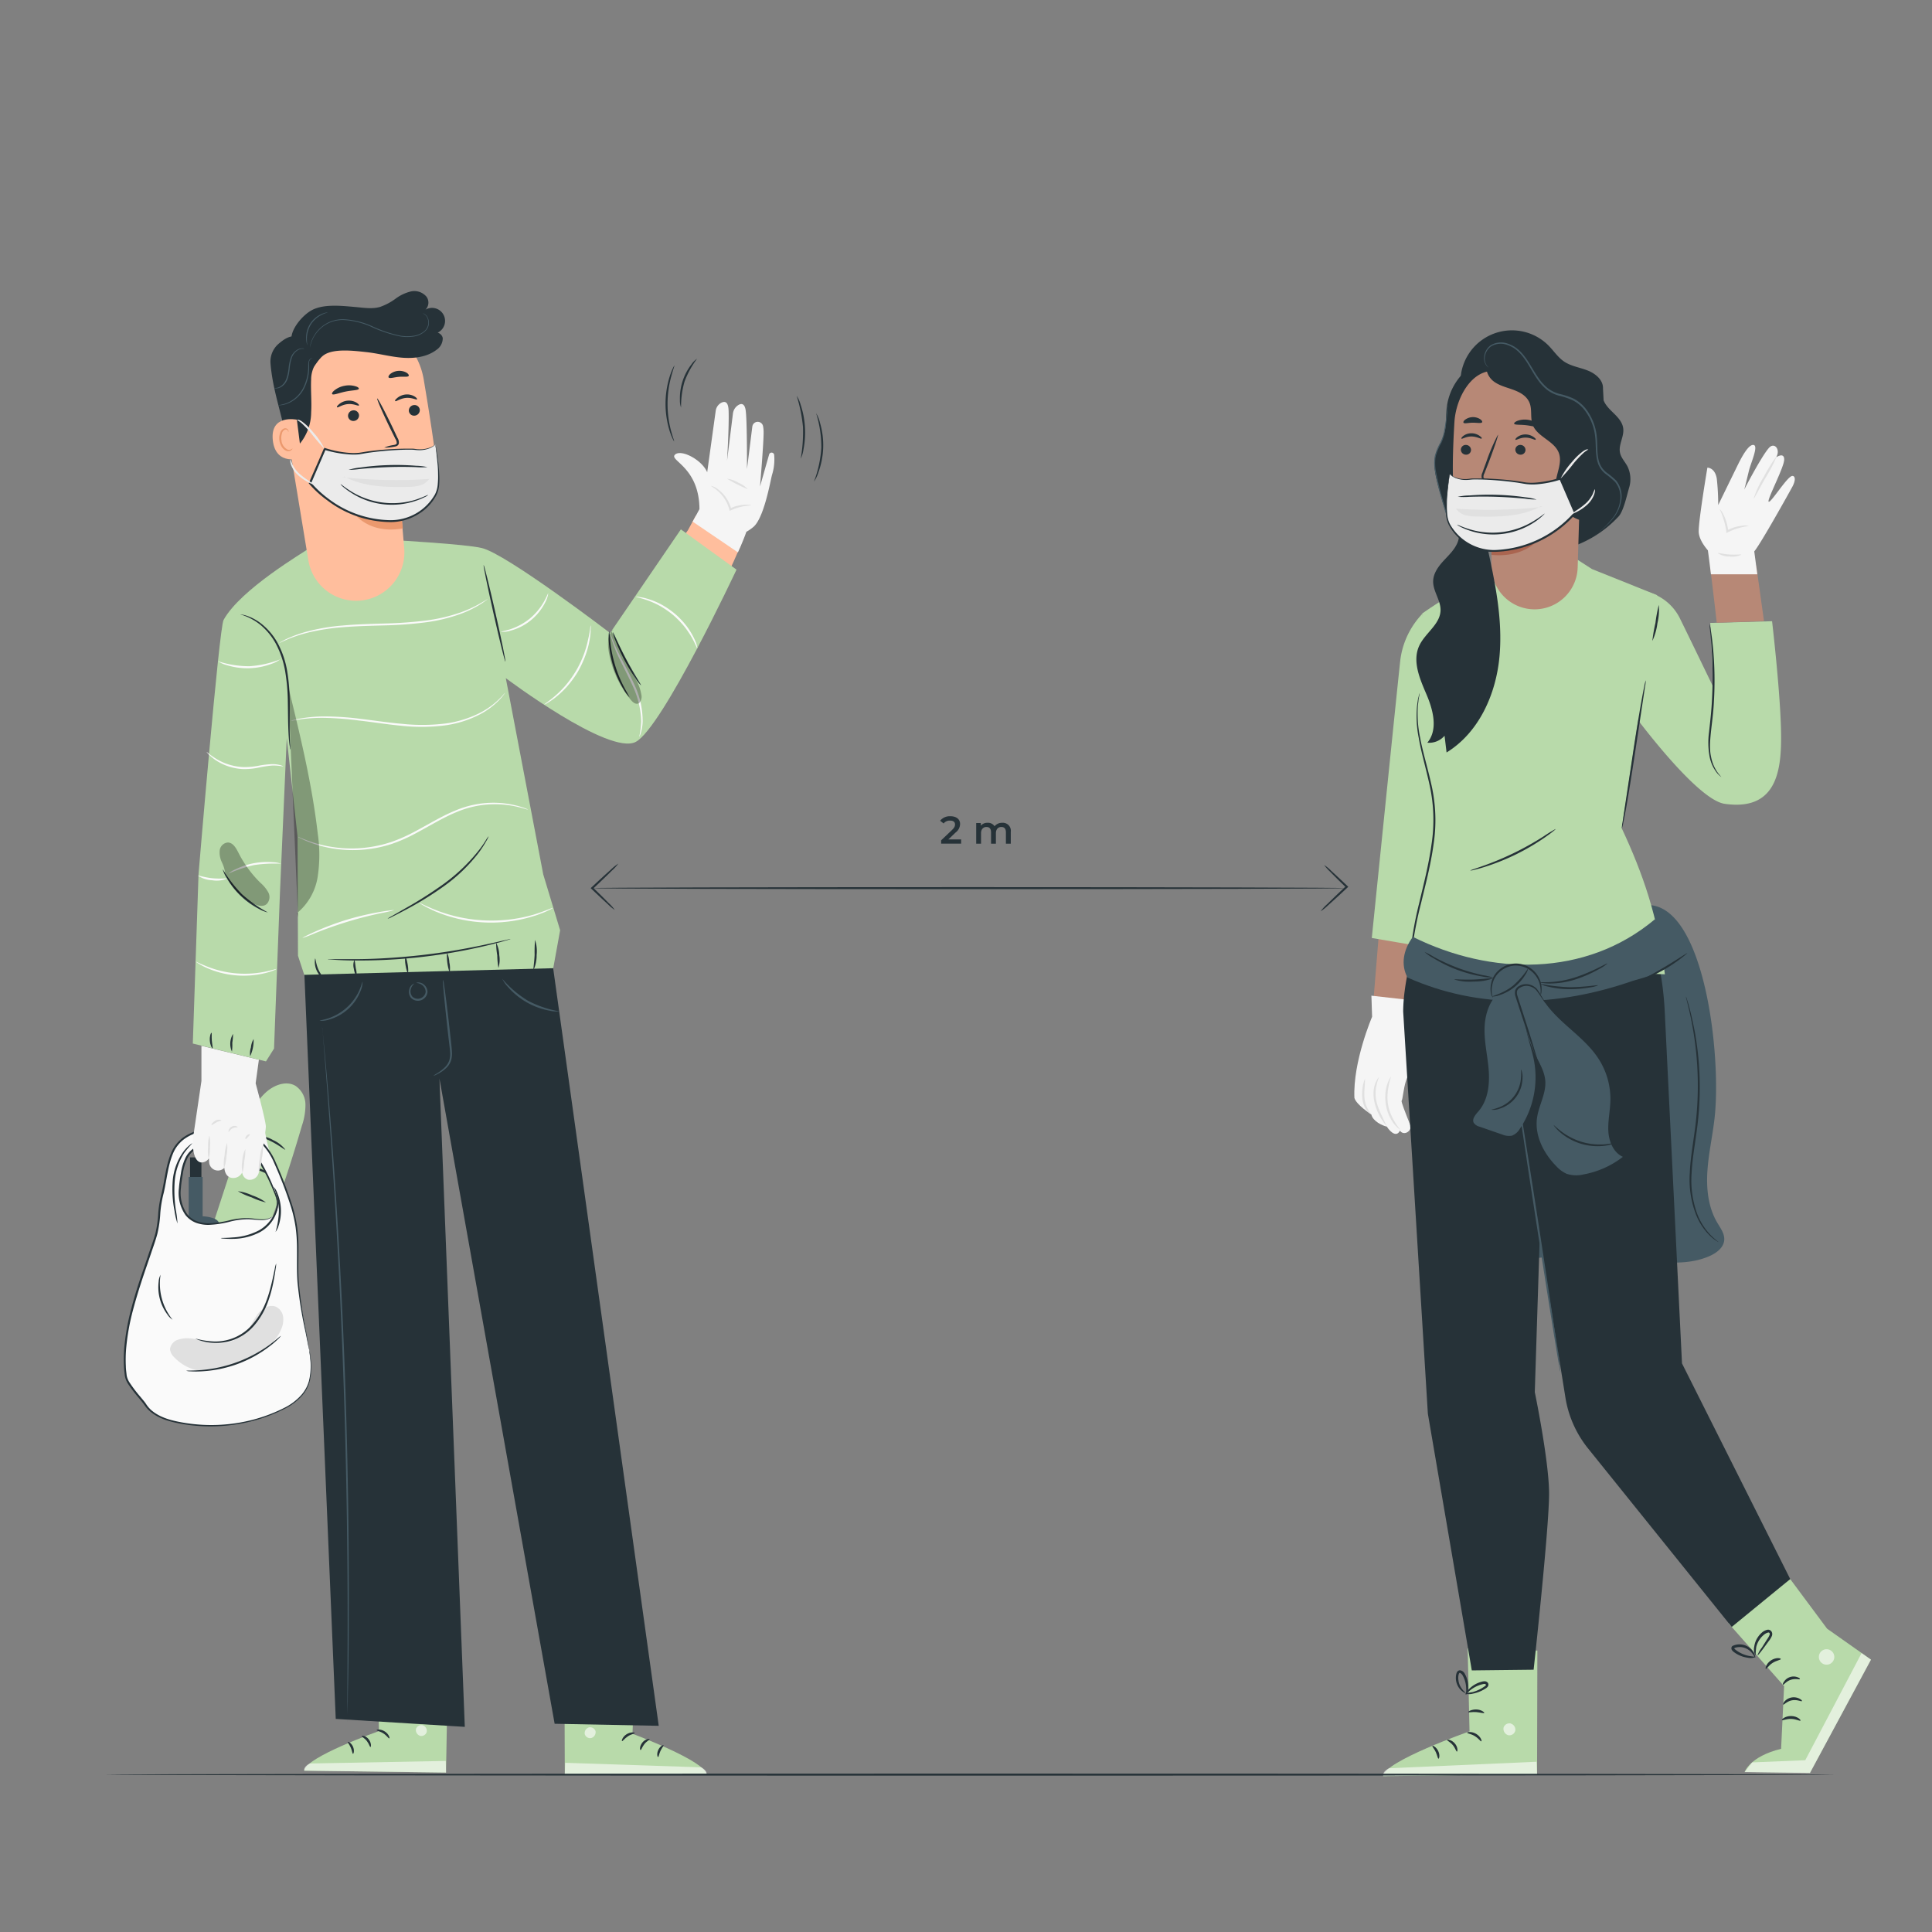 <svg xmlns="http://www.w3.org/2000/svg" viewBox="0 0 500 500"><rect x="0" y="0" width="500" height="500" fill="#808080" stroke="none"/><g id="freepik--Distance--inject-34"><path d="M348.35,229.85c0,.15-43.68.26-97.55.26s-97.55-.11-97.55-.26,43.67-.26,97.55-.26S348.35,229.71,348.35,229.85Z" style="fill:#263238"></path><path d="M159.1,235.49a12,12,0,0,1-1.82-1.51c-1.09-1-2.57-2.37-4.21-3.94l-.2-.19.2-.19.42-.39c1.75-1.65,3.36-3.11,4.54-4.16a12.67,12.67,0,0,1,2-1.61,12.47,12.47,0,0,1-1.74,1.88c-1.11,1.11-2.68,2.62-4.44,4.27l-.42.39v-.38c1.63,1.58,3.07,3,4.1,4.06A10.76,10.76,0,0,1,159.1,235.49Z" style="fill:#263238"></path><path d="M342.69,223.86a10.55,10.55,0,0,1,1.83,1.51c1.09,1,2.57,2.37,4.21,3.94l.2.19-.2.19-.42.39c-1.75,1.65-3.36,3.11-4.54,4.16a12.67,12.67,0,0,1-2,1.61,12.11,12.11,0,0,1,1.73-1.88c1.12-1.11,2.69-2.62,4.44-4.27l.42-.39v.37c-1.63-1.58-3.08-3-4.1-4.06A12.2,12.2,0,0,1,342.69,223.86Z" style="fill:#263238"></path><path d="M248.74,217.24v1.1h-5.17v-.87l2.79-2.65c.68-.65.8-1.06.8-1.45,0-.65-.44-1-1.31-1a2,2,0,0,0-1.64.74l-.91-.71a3.23,3.23,0,0,1,2.66-1.16c1.53,0,2.51.77,2.51,2a2.81,2.81,0,0,1-1.16,2.21l-1.88,1.79Z" style="fill:#263238"></path><path d="M261.59,215.27v3.07h-1.26v-2.91c0-1-.44-1.41-1.2-1.41s-1.39.54-1.39,1.6v2.72h-1.26v-2.91c0-1-.44-1.41-1.2-1.41s-1.39.54-1.39,1.6v2.72h-1.25V213h1.19v.68a2.21,2.21,0,0,1,1.75-.74,2,2,0,0,1,1.81.89,2.49,2.49,0,0,1,2-.89A2.06,2.06,0,0,1,261.59,215.27Z" style="fill:#263238"></path></g><g id="freepik--character-2--inject-34"><path d="M367.41,260.54c1.2-7.63,3.19-20.22,3.19-20.23l-13.44-2.41-1.85,22.64Z" style="fill:#b78876"></path><path d="M367.63,259.12l-12.71-1.44.18,5.46s-5,11.6-4.58,21c.49,1.78,4.23,4.17,4.38,4.31.42,1.76,2.93,2.9,4,3.11,1.21,1.83,2.65,2.62,3.4,1.05,1,1.44,3.05.18,2.72-1.34-1.31-3.28-2.49-6.3-2.27-6.4.55-.76.68-10.29,5-7.31.33,1.77.49,7.93,4,6.61-.38-4.86-.33-12.85-5.25-17.88C366.51,266.24,367,263.16,367.63,259.12Z" style="fill:#f5f5f5"></path><path d="M360,278.56c-2.72,4-1.61,11.05,2.39,13.85C358.8,287.75,358.32,284.13,360,278.56Z" style="fill:#e0e0e0"></path><path d="M356.89,278.69c-3,3.73-.79,9.63,2,12.79C356.76,286.78,354.79,284.17,356.89,278.69Z" style="fill:#e0e0e0"></path><path d="M353.28,279.14c-.82,1.6-1.75,7.37,1.64,9.26C352.31,285.13,353.23,282.61,353.28,279.14Z" style="fill:#e0e0e0"></path><path d="M427.32,234.27c13.91,1.56,18.19,38.87,16.42,55-.51,4.59-1.55,9.12-1.86,13.72s.18,9.43,2.53,13.41c.84,1.43,1.95,2.88,1.82,4.54-.15,1.92-1.94,3.28-3.69,4.08-6.71,3-14.46,1.38-21.77.51a95.44,95.44,0,0,0-38.68,3.37c-3.61-12.74-3.71-26.16-4.4-39.38s-2.1-26.76-8-38.6" style="fill:#455a64"></path><path d="M444.75,321.45a4.64,4.64,0,0,1-.58-.34,7.47,7.47,0,0,1-.67-.48,8.17,8.17,0,0,1-.85-.72,15.57,15.57,0,0,1-3.88-6,25.16,25.16,0,0,1-1.45-10.43c.16-4,1-8.29,1.53-12.82a85.87,85.87,0,0,0-.54-23.28c-.48-2.95-1-5.32-1.4-6.94-.19-.78-.34-1.4-.46-1.88a3.16,3.16,0,0,1-.13-.66,2.83,2.83,0,0,1,.23.63c.13.43.34,1,.56,1.86.45,1.61,1,4,1.56,6.93a81,81,0,0,1,.69,23.4c-.53,4.56-1.38,8.84-1.56,12.78a25.32,25.32,0,0,0,1.31,10.29,16.1,16.1,0,0,0,3.68,5.93C444,320.93,444.79,321.4,444.75,321.45Z" style="fill:#263238"></path><path d="M403.69,353.31c-.18,0-2.86-16.9-6-37.81s-5.54-37.89-5.36-37.92,2.86,16.91,6,37.82S403.86,353.29,403.69,353.31Z" style="fill:#455a64"></path><path d="M463.3,408.66l.47.63,9.08,12.21,11.35,8-15.79,29.32-16.9-.23s1.28-4,9.44-6l.77-16.21-14.36-16.24" style="fill:#B8DAAA"></path><g style="opacity:0.6"><polygon points="484.2 429.53 468.41 458.85 451.51 458.62 453.45 456.11 467.2 455.54 481.78 427.82 484.2 429.53" style="fill:#fff"></polygon></g><path d="M461.16,445.16c.13.18,1.11-.36,2.42-.31s2.25.62,2.39.45-.78-1.15-2.37-1.19S461,445,461.16,445.16Z" style="fill:#263238"></path><path d="M461.49,441.15c.17.12.94-.87,2.29-1.11s2.42.38,2.53.21-.13-.36-.6-.63a3.19,3.19,0,0,0-3.88.72C461.49,440.76,461.41,441.1,461.49,441.15Z" style="fill:#263238"></path><path d="M461.46,436c.18.09.77-.88,2-1.27s2.24,0,2.33-.18-.17-.32-.63-.5a2.95,2.95,0,0,0-3.46,1.16C461.39,435.62,461.37,435.94,461.46,436Z" style="fill:#263238"></path><path d="M457,431.91c.2.07.69-.88,1.75-1.55s2.11-.75,2.12-1-1.24-.5-2.53.34S456.79,431.88,457,431.91Z" style="fill:#263238"></path><path d="M454.83,428.41c.09.06.65-.62,1.5-1.75l1.46-2a5.12,5.12,0,0,0,.8-1.35,1.33,1.33,0,0,0-.08-1,1.09,1.09,0,0,0-1-.55,3.15,3.15,0,0,0-1.59.8,5.63,5.63,0,0,0-1,1.16,5.53,5.53,0,0,0-.92,2.42,3.1,3.1,0,0,0,.35,2.31,19.11,19.11,0,0,1,.17-2.22,5.81,5.81,0,0,1,1-2.12,5.46,5.46,0,0,1,.94-1,2.76,2.76,0,0,1,1.18-.62.34.34,0,0,1,.32.16.71.71,0,0,1,0,.48,5.49,5.49,0,0,1-.67,1.17l-1.32,2.1A7.36,7.36,0,0,0,454.83,428.41Z" style="fill:#263238"></path><path d="M454.22,428.9c.08,0,0-.89-.87-1.92a4.23,4.23,0,0,0-5-1,.77.77,0,0,0-.27.6.91.91,0,0,0,.19.53,2.6,2.6,0,0,0,.6.54,7,7,0,0,0,1.19.7,7.46,7.46,0,0,0,2.21.66,3.4,3.4,0,0,0,2.09-.17c0-.12-.8-.07-2-.35a8.23,8.23,0,0,1-2-.75,8,8,0,0,1-1.05-.67,2.23,2.23,0,0,1-.44-.39c-.08-.15-.06-.1,0-.15a1.35,1.35,0,0,1,.5-.17,3.31,3.31,0,0,1,.62-.09,3.93,3.93,0,0,1,1.2.1,4.31,4.31,0,0,1,1.82,1C453.87,428.17,454.11,429,454.22,428.9Z" style="fill:#263238"></path><g style="opacity:0.6"><path d="M470.72,428.82a2,2,0,1,0,2-2A2,2,0,0,0,470.72,428.82Z" style="fill:#fff"></path></g><path d="M397.87,427.17l-.08,32-39.85.5c.19-3.81,22.37-11.6,22.37-11.6l-.48-21.49Z" style="fill:#B8DAAA"></path><g style="opacity:0.6"><path d="M391,446.07a1.62,1.62,0,0,1,1.15,1.84,1.57,1.57,0,0,1-1.82,1.16,1.72,1.72,0,0,1-1.2-2,1.61,1.61,0,0,1,2-1" style="fill:#fff"></path></g><g style="opacity:0.6"><path d="M397.79,459.16l-.15-3.22-38.15,1.68s-1.77.8-1.55,2Z" style="fill:#fff"></path></g><path d="M379.71,448.43c0,.2,1,.27,2,.89s1.48,1.42,1.66,1.34-.12-1.2-1.31-1.92S379.67,448.25,379.71,448.43Z" style="fill:#263238"></path><path d="M374.51,450.31c0,.19.81.51,1.48,1.32s.87,1.69,1.06,1.68.31-1.12-.55-2.12S374.51,450.12,374.51,450.31Z" style="fill:#263238"></path><path d="M372.28,455.15c.18,0,.44-.94-.08-2s-1.42-1.47-1.5-1.3.49.72.89,1.6S372.09,455.13,372.28,455.15Z" style="fill:#263238"></path><path d="M380,443.09c.08.18,1-.1,2.07,0s2,.39,2.06.23-.73-.86-2-.91S379.86,442.94,380,443.09Z" style="fill:#263238"></path><path d="M379.19,438.31a3.8,3.8,0,0,0,2,0,9,9,0,0,0,2.08-.67,9.9,9.9,0,0,0,1.14-.62,2.22,2.22,0,0,0,.59-.48.85.85,0,0,0,.08-1,1.07,1.07,0,0,0-.86-.43,2.62,2.62,0,0,0-.74.11,8.19,8.19,0,0,0-1.24.44,7.21,7.21,0,0,0-1.83,1.24c-.91.86-1.22,1.59-1.15,1.63s.53-.55,1.46-1.27a7.71,7.71,0,0,1,1.77-1,6.91,6.91,0,0,1,1.14-.37c.42-.12.78-.13.89.06s.05.1,0,.22a1.87,1.87,0,0,1-.44.35,10.53,10.53,0,0,1-1,.62,11.32,11.32,0,0,1-1.92.76A17.15,17.15,0,0,0,379.19,438.31Z" style="fill:#263238"></path><path d="M379.45,438.59a3.13,3.13,0,0,0,.5-1.94,6.4,6.4,0,0,0-.3-2.18,5.66,5.66,0,0,0-.52-1.2,1.64,1.64,0,0,0-1.28-1,.93.93,0,0,0-.83.56,2.94,2.94,0,0,0-.2.74,4.61,4.61,0,0,0,0,1.34,4.55,4.55,0,0,0,.87,2.05c.8,1,1.61,1.25,1.63,1.18s-.62-.46-1.23-1.45a4.49,4.49,0,0,1-.65-1.87,3.71,3.71,0,0,1,0-1.15c.06-.43.21-.77.37-.73s.54.31.71.65a7.34,7.34,0,0,1,.5,1.07,7,7,0,0,1,.41,2C379.54,437.83,379.34,438.56,379.45,438.59Z" style="fill:#263238"></path><path d="M435.3,352.85l-4.43-90.3s-.43-13.62-3.64-17.78c-1.12-1.46-58.7,2.58-58.7,2.58l-2.39-2.85s-2.95,9.26-3,17.28l6.39,104.09,11.37,66.43,16-.18s4.09-37.28,4-45.85-3.7-26-3.7-26l1.28-40L405.18,362A28.11,28.11,0,0,0,411,374.87l37.17,46.18,15.14-12.39Z" style="fill:#263238"></path><path d="M392.15,279.47c.15,0,2.88,16.93,6.11,37.86s5.74,37.92,5.6,37.95-2.88-16.93-6.11-37.87S392,279.49,392.15,279.47Z" style="fill:#455a64"></path><path d="M368.11,158.85a21.2,21.2,0,0,0-5.67,11.65c-.26,1.89-7.42,72.25-7.42,72.25l10.25,1.75s7-25.32,6-33.74S368.11,158.85,368.11,158.85Z" style="fill:#B8DAAA"></path><path d="M388.42,145.57s-22.91,14.56-20.31,13.28c0,0-4.56,27.06-2.8,33.82s4,22.65,4,22.65l-4.71,34,66.27,2.83c-1.78-14.92-5.71-26.11-11.15-37.76l9.14-60.36L412,147.27l-6.88-4.44Z" style="fill:#B8DAAA"></path><path d="M426.05,153.12a13,13,0,0,1,8.59,6.68c1.67,3.35,8.81,18.13,8.81,18.13l-.84-16.72,16-.44s2.35,20,2.34,30.16c0,9-1.49,19-14.65,17.09-7.5-1.11-24.35-24.26-24.35-24.26l1.72-12.64Z" style="fill:#B8DAAA"></path><path d="M365.64,257.68a4.47,4.47,0,0,1-.18-.79q-.16-.86-.42-2.28a40.5,40.5,0,0,1,0-8.52,92.87,92.87,0,0,1,2.26-12.44c1.08-4.62,2.42-9.68,3.17-15.09a41.61,41.61,0,0,0-.47-15.27c-1-4.63-2.24-8.74-2.83-12.31a28.58,28.58,0,0,1-.42-8.5c.07-.49.14-.94.19-1.33s.17-.68.23-1a5.78,5.78,0,0,1,.22-.78,4.33,4.33,0,0,1-.11.8l-.18,1c0,.39-.09.83-.14,1.32a29.81,29.81,0,0,0,.57,8.42c.63,3.52,1.91,7.61,2.94,12.27a41.41,41.41,0,0,1,.52,15.44c-.76,5.46-2.12,10.52-3.22,15.13a97.6,97.6,0,0,0-2.37,12.36,44.54,44.54,0,0,0-.12,8.47c.14.95.24,1.71.32,2.28A4.47,4.47,0,0,1,365.64,257.68Z" style="fill:#263238"></path><path d="M425.93,176.06a8.13,8.13,0,0,1-.18,1.52l-.62,4.11c-.54,3.57-1.25,8.33-2.05,13.58s-1.58,10.11-2.19,13.57c-.31,1.73-.58,3.13-.79,4.09a7.83,7.83,0,0,1-.38,1.48,9.4,9.4,0,0,1,.18-1.52l.62-4.11c.54-3.57,1.26-8.33,2.05-13.59s1.58-10.1,2.2-13.56c.31-1.73.58-3.13.78-4.09A8.94,8.94,0,0,1,425.93,176.06Z" style="fill:#263238"></path><path d="M402.65,214.51a3.92,3.92,0,0,1-.73.65c-.48.4-1.21.94-2.13,1.58a58.24,58.24,0,0,1-7.57,4.43,59.14,59.14,0,0,1-8.15,3.24c-1.08.33-1.95.57-2.57.71a3.11,3.11,0,0,1-1,.16c0-.07,1.31-.48,3.41-1.22a77.9,77.9,0,0,0,8-3.36,77.05,77.05,0,0,0,7.59-4.26A36,36,0,0,1,402.65,214.51Z" style="fill:#263238"></path><path d="M427.63,165.87a40.35,40.35,0,0,1,.8-4.67,37,37,0,0,1,.87-4.65,15.24,15.24,0,0,1-.36,4.74A15.44,15.44,0,0,1,427.63,165.87Z" style="fill:#263238"></path><path d="M442.43,161.47a8.38,8.38,0,0,1,.32,1.56c.16,1,.37,2.49.55,4.32a91.37,91.37,0,0,1,.25,14.34c-.26,5.6-1.56,10.63-.72,14.21a10.32,10.32,0,0,0,1.62,3.93c.59.83,1,1.19,1,1.22s-.12-.07-.34-.24a7.1,7.1,0,0,1-.82-.86,9.81,9.81,0,0,1-1.82-4,19.9,19.9,0,0,1-.17-6.48c.26-2.42.58-5.05.73-7.84a106.35,106.35,0,0,0-.1-14.28c-.12-1.83-.29-3.3-.38-4.32A10.35,10.35,0,0,1,442.43,161.47Z" style="fill:#263238"></path><path d="M414.85,100.51c.07-2.17-1.94-3.84-4-4.64s-4.26-1.09-6.06-2.3c-1.59-1.07-2.66-2.74-4-4.11a13.34,13.34,0,0,0-22.43,6.12c-.78,3.09-.25,6.73,2.18,8.78,2.83,2.38,7,1.86,10.63,1.11s7.71-1.47,10.73.66c1.82,1.28,2.86,3.36,4,5.29s2.51,3.9,4.62,4.62,5-.52,5-2.75" style="fill:#263238"></path><path d="M414.71,101.69c-.24,1.82,1.07,3.45,2.38,4.73s2.79,2.64,3,4.46c.27,2.12-1.28,4.21-.83,6.3.28,1.33,1.32,2.35,1.94,3.55a7.56,7.56,0,0,1,.39,5.57c-.54,1.83-1.4,5.91-2.67,7.33a29.37,29.37,0,0,1-14.25,8.51A55.34,55.34,0,0,1,389,143c-4.31-.27-9.26-.07-12.85-6-1.86-3.07-2.78-7.16-3.77-10.61-.85-3-1.59-6.15-.7-9.11.51-1.72,1.55-3.26,2.06-5,.63-2.16.4-4.47.66-6.7a15.37,15.37,0,0,1,21.87-12.14" style="fill:#263238"></path><path d="M376.41,109.14c.4-6.18,4.52-13.76,10.68-13.09l19.22,4.9a3.63,3.63,0,0,1,3.24,3.68l-1.25,42.25a11.15,11.15,0,0,1-11.39,10.81h0A11.14,11.14,0,0,1,386,146.56c0-3,0-5.4,0-5.38s-7.9-1.33-9.51-11.64C375.69,124.41,376,116,376.41,109.14Z" style="fill:#b78876"></path><path d="M378.07,116.34a1.32,1.32,0,0,0,1.27,1.33,1.25,1.25,0,0,0,1.36-1.19,1.32,1.32,0,0,0-1.27-1.33A1.26,1.26,0,0,0,378.07,116.34Z" style="fill:#263238"></path><path d="M378.22,113.52c.17.17,1.17-.57,2.59-.56s2.46.72,2.62.54-.09-.39-.54-.72a3.66,3.66,0,0,0-2.1-.65,3.47,3.47,0,0,0-2.06.66C378.29,113.13,378.14,113.44,378.22,113.52Z" style="fill:#263238"></path><path d="M392.17,116.34a1.32,1.32,0,0,0,1.27,1.33,1.25,1.25,0,0,0,1.36-1.19,1.32,1.32,0,0,0-1.27-1.33A1.26,1.26,0,0,0,392.17,116.34Z" style="fill:#263238"></path><path d="M392.2,113.81c.17.17,1.17-.56,2.59-.56s2.47.72,2.62.55-.09-.39-.54-.72a3.66,3.66,0,0,0-2.1-.65,3.47,3.47,0,0,0-2.06.66C392.27,113.42,392.12,113.73,392.2,113.81Z" style="fill:#263238"></path><path d="M387,124.35a9.3,9.3,0,0,0-2.31-.42c-.36,0-.71-.12-.77-.36a1.87,1.87,0,0,1,.25-1.08q.51-1.32,1.08-2.76c1.5-3.94,2.58-7.17,2.42-7.23a48.82,48.82,0,0,0-3,7c-.36,1-.71,1.89-1,2.78a2.11,2.11,0,0,0-.2,1.42.92.92,0,0,0,.6.53,2.5,2.5,0,0,0,.62.09A9.41,9.41,0,0,0,387,124.35Z" style="fill:#263238"></path><path d="M386,141.18a26.25,26.25,0,0,0,13.81-3.65s-3.5,7.06-13.81,6.07Z" style="fill:#aa6550"></path><path d="M387.61,127.78a2.55,2.55,0,0,1,2.3-1,2.38,2.38,0,0,1,1.62.87,1.48,1.48,0,0,1,.1,1.7,1.69,1.69,0,0,1-1.86.46,5.32,5.32,0,0,1-1.82-1.09,1.45,1.45,0,0,1-.4-.42.47.47,0,0,1,0-.53" style="fill:#B8DAAA"></path><path d="M391.2,125.34c-.23,0-.24,1.53-1.56,2.62s-3,.92-3,1.14.37.3,1.06.32a3.82,3.82,0,0,0,2.49-.86,3.37,3.37,0,0,0,1.21-2.2C391.48,125.72,391.31,125.33,391.2,125.34Z" style="fill:#263238"></path><path d="M391.86,109.65c.14.38,1.56.2,3.23.41s3,.66,3.24.31c.1-.16-.14-.53-.68-.9a5.44,5.44,0,0,0-2.4-.85,5.53,5.53,0,0,0-2.53.29C392.11,109.16,391.8,109.46,391.86,109.65Z" style="fill:#263238"></path><path d="M378.76,109.4c.24.32,1.22,0,2.4,0s2.18.22,2.41-.12c.1-.16-.06-.49-.49-.79a3.46,3.46,0,0,0-3.88.11C378.78,108.91,378.64,109.24,378.76,109.4Z" style="fill:#263238"></path><path d="M413.51,134.86a9.16,9.16,0,0,1-10.89-10.12c.32-2.53,1.69-5.11.81-7.5-1.16-3.17-5.6-4.15-6.78-7.31-.68-1.83-.07-4-.85-5.78s-2.51-2.67-4.24-3.3-3.59-1.06-5.05-2.19-2.36-3.27-1.42-4.85a97.72,97.72,0,0,1,22.52,5.47c1.68.63,3.45,1.38,4.44,2.88s1,3.62.91,5.52l-1.29,27.76" style="fill:#263238"></path><path d="M412.86,138.4s.06,0,.17-.1l.46-.35c.4-.32,1-.78,1.7-1.42a17.85,17.85,0,0,0,2.43-2.55,9.45,9.45,0,0,0,1.92-4.24,6.44,6.44,0,0,0-1.32-5.42,20.69,20.69,0,0,0-2.41-2,5.68,5.68,0,0,1-1.87-2.56c-.76-2.1-.42-4.53-.72-7a14,14,0,0,0-2.92-7.1,9.78,9.78,0,0,0-3.05-2.5,18.92,18.92,0,0,0-3.61-1.21,8.56,8.56,0,0,1-3.17-1.56,12.52,12.52,0,0,1-2.29-2.54c-1.3-1.83-2.25-3.79-3.49-5.43a11.57,11.57,0,0,0-2-2.15,7.59,7.59,0,0,0-2.41-1.31,5.13,5.13,0,0,0-4.57.45,4.18,4.18,0,0,0-1.63,3.09,3.08,3.08,0,0,0,.62,2.12,1.84,1.84,0,0,0,.42.4l.16.11s0,0-.13-.14a2.55,2.55,0,0,1-.38-.43,3,3,0,0,1-.51-2,4,4,0,0,1,1.59-2.89,4.88,4.88,0,0,1,4.33-.36,7.35,7.35,0,0,1,2.29,1.28,11.31,11.31,0,0,1,1.95,2.11c1.2,1.6,2.13,3.56,3.45,5.45a12.37,12.37,0,0,0,2.36,2.62,8.81,8.81,0,0,0,3.31,1.65,18.59,18.59,0,0,1,3.53,1.2,9.11,9.11,0,0,1,2.91,2.38,13.54,13.54,0,0,1,2.83,6.87c.3,2.4,0,4.87.77,7.11a6,6,0,0,0,2,2.72,22,22,0,0,1,2.38,2,6.13,6.13,0,0,1,1.29,5.12,9.26,9.26,0,0,1-1.82,4.14,19.25,19.25,0,0,1-2.33,2.57c-.71.66-1.27,1.14-1.65,1.48A5.71,5.71,0,0,0,412.86,138.4Z" style="fill:#455a64"></path><path d="M374.66,104.73s0,0,0,.12,0,.2-.05.34c0,.32-.09.76-.16,1.32-.14,1.15-.28,2.82-.68,4.84a11.93,11.93,0,0,1-1,3.18,13.26,13.26,0,0,0-1.47,3.6,11.61,11.61,0,0,0,.16,4.3c.29,1.46.59,3,1,4.51s.85,3,1.27,4.42c.21.72.4,1.42.62,2.11a19,19,0,0,0,.78,2,13,13,0,0,0,4.63,5.53,10.41,10.41,0,0,0,2.57,1.13,19.53,19.53,0,0,0,2.05.49c.57.1,1,.16,1.32.2l.34.05h.12l-.12,0-.34-.06-1.3-.26a18.77,18.77,0,0,1-2-.51,10.87,10.87,0,0,1-2.52-1.15,13,13,0,0,1-4.52-5.49,16,16,0,0,1-.76-1.94c-.22-.67-.4-1.38-.62-2.09-.41-1.43-.86-2.9-1.26-4.43s-.7-3-1-4.48a11.6,11.6,0,0,1-.18-4.21,13.62,13.62,0,0,1,1.44-3.56,12.17,12.17,0,0,0,1-3.23c.37-2,.49-3.72.61-4.87,0-.56.08-1,.11-1.32l0-.35Z" style="fill:#455a64"></path><path d="M375.7,134.91c1.83.88,2.29,3.42,1.58,5.32s-2.25,3.35-3.63,4.84-2.69,3.26-2.75,5.29c-.08,2.64,2,5,1.91,7.64-.12,3.64-4.06,5.88-5.55,9.2-1.8,4,.22,8.55,1.94,12.58s3,9.09.19,12.43a5.25,5.25,0,0,0,4.46-1.8l.52,4.33c8.34-5.12,12.78-15,13.69-24.78s-1.19-19.49-3.29-29.05a17.9,17.9,0,0,1-7.86-6.46" style="fill:#263238"></path><path d="M429.82,240.48l-1.53-2.58c-17.92,15.07-42.5,14.59-62.64,4.56-2.47,3.3-3.19,7.21-1.39,10.52,18.66,8.33,38.89,7.6,58.19.9,1.62-.56,6.45-1.39,9.39-4.42C431.84,249.46,431.93,247.07,429.82,240.48Z" style="fill:#455a64"></path><path d="M391.84,250.75c-2.72.66-4.64,1.13-5.58,3.78a3.19,3.19,0,0,0-.07,2.87,5.56,5.56,0,0,0,1.95,2.19,7.52,7.52,0,0,0,7.23.93,5.59,5.59,0,0,0,3.19-6.27C397.79,251.55,394.56,250.08,391.84,250.75Z" style="fill:#455a64"></path><path d="M394.38,260.56a29,29,0,0,0,2.84,12.17c1.1,2.28,2.52,4.51,2.7,7,.24,3.28-1.68,6.33-2.14,9.59-.64,4.6,1.72,9.18,5,12.5a8.28,8.28,0,0,0,2.64,1.95,8,8,0,0,0,4.4.17A23.42,23.42,0,0,0,420,299.39c-2.44-1.1-3.61-3.95-3.76-6.61s.47-5.31.53-8a19.14,19.14,0,0,0-3-10.66c-2.49-3.91-6.3-6.76-9.69-9.93s-6.55-7-7-11.67" style="fill:#455a64"></path><path d="M389.22,256c-3.3,1.82-4.81,5.85-5,9.62s.76,7.5,1.05,11.27-.17,7.85-2.64,10.7c-.76.87-1.75,2-1.22,3a2.53,2.53,0,0,0,1.53,1c1.92.67,3.84,1.34,5.77,2a4.5,4.5,0,0,0,2.62.31,4.14,4.14,0,0,0,2-1.77A23.83,23.83,0,0,0,397,274.49c-.54-2.88-1.63-5.65-2.09-8.55s-.23-6.11,1.6-8.41" style="fill:#455a64"></path><path d="M398.72,257.55a4.13,4.13,0,0,1,0-.94,7.84,7.84,0,0,0-.4-2.47,6.77,6.77,0,0,0-2.15-2.92,6.44,6.44,0,0,0-4.18-1.33,6.37,6.37,0,0,0-4,1.75,5.83,5.83,0,0,0-1.76,3.15,6.41,6.41,0,0,0-.11,2.49c.11.58.28.87.24.89a1.67,1.67,0,0,1-.44-.85,5.89,5.89,0,0,1-.05-2.6,6,6,0,0,1,1.79-3.43,6.59,6.59,0,0,1,8.82-.45,6.87,6.87,0,0,1,2.21,3.19,6.68,6.68,0,0,1,.25,2.59A2.47,2.47,0,0,1,398.72,257.55Z" style="fill:#263238"></path><path d="M400.11,259.75a4.86,4.86,0,0,1-.73-.94c-.23-.34-.5-.71-.79-1.14a16.55,16.55,0,0,0-1.06-1.46,3.57,3.57,0,0,0-1.82-1,3.13,3.13,0,0,0-2.29.39,1.72,1.72,0,0,0-.81.86,2.61,2.61,0,0,0,.1,1.28c.3.93.62,1.89.93,2.88,1.29,3.95,2.42,7.54,3.22,10.15.36,1.22.67,2.26.92,3.09a6.23,6.23,0,0,1,.27,1.16,4.7,4.7,0,0,1-.46-1.09c-.29-.83-.65-1.84-1.08-3.05-.89-2.58-2.08-6.15-3.36-10.1-.32-1-.64-1.94-.93-2.9a3,3,0,0,1-.09-1.56,2.15,2.15,0,0,1,1-1.13,3.54,3.54,0,0,1,2.63-.4,3.89,3.89,0,0,1,2,1.17,13.37,13.37,0,0,1,1,1.56c.27.43.51.83.72,1.18A5.25,5.25,0,0,1,400.11,259.75Z" style="fill:#263238"></path><path d="M395.53,250.52a4.63,4.63,0,0,1-.73,1.67,12.28,12.28,0,0,1-6.78,5.37,4.63,4.63,0,0,1-1.79.33c-.06-.17,2.72-.71,5.35-2.8A22,22,0,0,0,395.53,250.52Z" style="fill:#263238"></path><path d="M417.86,295.83s-.21.13-.63.27a10.6,10.6,0,0,1-1.84.41,14.88,14.88,0,0,1-11.59-3.44,9.85,9.85,0,0,1-1.31-1.33c-.28-.35-.42-.55-.39-.57s.71.67,1.93,1.62a16.83,16.83,0,0,0,5.35,2.73,16.42,16.42,0,0,0,6,.62C416.9,296,417.84,295.74,417.86,295.83Z" style="fill:#263238"></path><path d="M393.65,276.77a4.54,4.54,0,0,1,.38,2.15,8.43,8.43,0,0,1-5.91,8,4.34,4.34,0,0,1-2.15.28c0-.08.82-.15,2-.63a8.77,8.77,0,0,0,5.66-7.7C393.75,277.6,393.57,276.79,393.65,276.77Z" style="fill:#263238"></path><path d="M416,249.36a11.15,11.15,0,0,1-2.26,1.48,32.87,32.87,0,0,1-6,2.63,22.05,22.05,0,0,1-6.47,1.06,12.3,12.3,0,0,1-2-.13,2,2,0,0,1-.71-.15c0-.09,1,0,2.68-.09a25.87,25.87,0,0,0,6.32-1.19C412.37,251.42,415.88,249.18,416,249.36Z" style="fill:#263238"></path><path d="M413.59,255a7.86,7.86,0,0,1-2.16.55,29.84,29.84,0,0,1-5.37.45,22.87,22.87,0,0,1-5.35-.65,7.27,7.27,0,0,1-2.11-.75,47,47,0,0,0,7.47.88C410.22,255.5,413.57,254.83,413.59,255Z" style="fill:#263238"></path><path d="M436.68,246.69a39,39,0,0,1-11.43,6.82c-.07-.14,2.59-1.48,5.74-3.36S436.59,246.57,436.68,246.69Z" style="fill:#263238"></path><path d="M368.67,246.36a20.44,20.44,0,0,1,2.47,1.32,48.86,48.86,0,0,0,6.1,2.79,47.56,47.56,0,0,0,6.43,1.88,22,22,0,0,1,2.73.62,11.71,11.71,0,0,1-2.79-.25,36.44,36.44,0,0,1-6.56-1.76,35.51,35.51,0,0,1-6.1-3A11.19,11.19,0,0,1,368.67,246.36Z" style="fill:#263238"></path><path d="M386.42,253.19a14,14,0,0,1-5,.83,13.49,13.49,0,0,1-5.05-.52c0-.15,2.26.1,5,0S386.39,253,386.42,253.19Z" style="fill:#263238"></path><path d="M442.55,146.38c.78,6.23,1.74,14.78,1.74,14.78l12.23-.43-2-14.35Z" style="fill:#b78876"></path><path d="M442,142.44c.22,1.6.51,3.83.79,6.19h12L454,142.7c1.62-1.89,8.89-14.94,9.85-16.71s.73-2.85,0-2.82c-1.28.06-5.45,6.9-6.1,6.68s4-8.9,4-10.92-2.09-.57-2.09-.57c1.23-2-.44-4-1.82-2.48-1.91,2.06-6.58,11.06-6.48,10.93s.75-2.87,1.24-4.91,2.55-6.49,1.24-6.74-3.11,3.13-4.22,5.41l-4.95,10.13a60.81,60.81,0,0,0-.37-6.84c-.49-2.9-2.43-2.83-2.43-2.83s-2.4,14.23-2.24,16.73C439.76,139.71,441.35,141.67,442,142.44Z" style="fill:#f5f5f5"></path><path d="M452.6,136.13a16.58,16.58,0,0,0-5.46,1.64l-.34.2-.05-.4,0-.17a21.06,21.06,0,0,0-1.7-5.65,4.39,4.39,0,0,1,1,1.47,12.15,12.15,0,0,1,1.21,4.13l0,.17-.39-.2a10.34,10.34,0,0,1,4-1.26A3.7,3.7,0,0,1,452.6,136.13Z" style="fill:#e0e0e0"></path><path d="M459.84,118a36.15,36.15,0,0,1-2.89,5.6c-1.73,3-3,5.53-3.11,5.48a24.17,24.17,0,0,1,2.66-5.73A40.7,40.7,0,0,1,459.84,118Z" style="fill:#e0e0e0"></path><path d="M450.64,143.56a5.4,5.4,0,0,1-3.07.46,5.34,5.34,0,0,1-3-.86c.05-.15,1.36.24,3,.34S450.61,143.41,450.64,143.56Z" style="fill:#e0e0e0"></path><path d="M375.21,122.7s1.7,1.84,5.44,1.29a68.59,68.59,0,0,1,13.79,1c3.91.74,9.38-1.11,9.38-1.11l3.84,8.86s-7.84,9.88-20.9,9.86c-6.11,0-10.77-4.25-12-7.65S375.21,122.7,375.21,122.7Z" style="fill:#ebebeb"></path><path d="M375.21,122.7a5.09,5.09,0,0,0-.2.89c-.12.59-.26,1.47-.41,2.6s-.31,2.52-.38,4.14a20.9,20.9,0,0,0,0,2.61,7.43,7.43,0,0,0,.71,2.86,12.52,12.52,0,0,0,4.56,4.88,13.76,13.76,0,0,0,7.36,2.14,28.84,28.84,0,0,0,21-9.93l.1-.11-.06-.15c-1.35-3.08-2.64-6-3.85-8.85l-.09-.2-.22.06a27.07,27.07,0,0,1-5.95,1.23,13.33,13.33,0,0,1-2.83,0c-.9-.13-1.82-.31-2.69-.41a79.88,79.88,0,0,0-9.22-.64c-.64,0-1.26,0-1.84,0s-1.11.15-1.61.16a7.15,7.15,0,0,1-2.51-.29,5.38,5.38,0,0,1-1.43-.66c-.3-.2-.44-.33-.45-.32a1.53,1.53,0,0,0,.4.39,5.11,5.11,0,0,0,1.43.74,7.09,7.09,0,0,0,2.57.37c.51,0,1.06-.1,1.62-.12s1.18,0,1.82,0a84,84,0,0,1,9.16.75c.88.11,1.75.29,2.7.43a14.09,14.09,0,0,0,2.91.06,27,27,0,0,0,6.08-1.22l-.3-.13,3.82,8.86,0-.26a28.6,28.6,0,0,1-20.58,9.77,13.17,13.17,0,0,1-11.59-6.71,7,7,0,0,1-.71-2.72,20.6,20.6,0,0,1-.07-2.57c0-1.61.17-3,.29-4.13s.23-2,.31-2.6A8.24,8.24,0,0,0,375.21,122.7Z" style="fill:#263238"></path><path d="M411.05,116.31s-.15,0-.45,0a4.05,4.05,0,0,0-1,.55,15.63,15.63,0,0,0-2.72,2.64,19.25,19.25,0,0,0-3,4.36,47.47,47.47,0,0,0,3.43-4,26.45,26.45,0,0,1,2.54-2.68,7.25,7.25,0,0,1,.89-.65C410.91,116.42,411.05,116.35,411.05,116.31Z" style="fill:#ebebeb"></path><path d="M406.78,133c0,.07.51-.12,1.25-.5a12.1,12.1,0,0,0,2.69-1.83,6.83,6.83,0,0,0,1.85-2.71c.27-.81.22-1.35.16-1.35a10.54,10.54,0,0,0-.51,1.21,8,8,0,0,1-1.85,2.47,19.1,19.1,0,0,1-2.53,1.89C407.16,132.67,406.75,133,406.78,133Z" style="fill:#ebebeb"></path><path d="M377.08,135.8a3.62,3.62,0,0,0,.82.51,16.52,16.52,0,0,0,2.41,1,19.34,19.34,0,0,0,16.69-2.1,15.86,15.86,0,0,0,2.08-1.6c.46-.41.68-.67.66-.7s-1.06.87-2.94,2A20.36,20.36,0,0,1,380.42,137C378.33,136.37,377.12,135.71,377.08,135.8Z" style="fill:#263238"></path><path d="M377.26,128.58a20.51,20.51,0,0,0,3,0c1.84-.06,4.39-.1,7.21,0s5.35.3,7.19.47a19.81,19.81,0,0,0,3,.23,15.16,15.16,0,0,0-2.95-.59,65.13,65.13,0,0,0-7.22-.63,63.39,63.39,0,0,0-7.24.17A14.14,14.14,0,0,0,377.26,128.58Z" style="fill:#263238"></path><path d="M398.78,131c-4.87,2.73-10.74,2.79-16.31,2.68a12.2,12.2,0,0,1-3.13-.32,4.33,4.33,0,0,1-2.54-1.72,124.33,124.33,0,0,0,22.33-.46" style="fill:#e0e0e0"></path></g><g id="freepik--character-1--inject-34"><path d="M52.34,325.41q4.94-15.14,9.88-30.26c1.48-4.53,3.09-9.28,6.63-12.48,2.06-1.86,5.21-3.07,7.61-1.66a5.87,5.87,0,0,1,2.59,4.79,16.66,16.66,0,0,1-.93,5.57c-4,13.79-8.82,27.32-13.85,40.76l.51-.93" style="fill:#B8DAAA"></path><path d="M65.56,318.51a9.17,9.17,0,0,1-3.33-1,8.9,8.9,0,0,1-3-1.73,17,17,0,0,1,3.21,1.25A16.29,16.29,0,0,1,65.56,318.51Z" style="fill:#263238"></path><path d="M68.83,311.19a18.2,18.2,0,0,1-3.7-1.31,18.3,18.3,0,0,1-3.58-1.6,12.57,12.57,0,0,1,3.78,1.11A12.78,12.78,0,0,1,68.83,311.19Z" style="fill:#263238"></path><path d="M71.91,305.15c-.09.12-1.67-.89-3.77-1.79s-3.93-1.37-3.89-1.53a9.89,9.89,0,0,1,4.09,1.05A9.72,9.72,0,0,1,71.91,305.15Z" style="fill:#263238"></path><path d="M73.84,297.53c-.1.12-1.46-1-3.37-2s-3.59-1.44-3.56-1.59a8.08,8.08,0,0,1,3.8,1.13A8.09,8.09,0,0,1,73.84,297.53Z" style="fill:#263238"></path><rect x="49.18" y="299.53" width="2.95" height="5.85" style="fill:#263238"></rect><path d="M48.84,316.8V304.6h3.6v10.17s3.79.11,4.26,1.78c1,3.66.58,11.91.58,11.91Z" style="fill:#455a64"></path><path d="M70.13,302.5c-.81-.19-2.52-.65-3.09-2.17l1.5-7.62s1.08,6,1.93,7a7,7,0,0,1,.9,1.27A1.1,1.1,0,0,1,70.13,302.5Z" style="fill:#f5f5f5"></path><path d="M80,349.22c-1-6.13-2.59-12.19-2.88-18.4-.2-4.26.2-8.55-.33-12.77-.64-5.1-2.6-9.91-4.55-14.66C71,300.31,69.59,297.08,67,295a9.54,9.54,0,0,0-5.5-1.92v0c-3.62-1.48-13.54-1.9-16.68,4.75-1.66,3.53-1.86,7.56-2.81,11.35-1.28,5.12-.36,6.8-2,11.8-3.56,10.67-9,23.92-7.38,35.06.31,2.17,3.91,5.73,5.14,7.55,1.77,2.61,5,3.78,8.09,4.44A42.72,42.72,0,0,0,72,365.27c2.94-1.31,5.86-3.1,7.35-6C80.91,356.27,80.55,352.61,80,349.22ZM70.57,314.8c-1.63,1.39-4.08.71-6.22.6-2.58-.13-5.1.71-7.65,1.15s-5.39.42-7.44-1.16a7.61,7.61,0,0,1-2.66-5.09,20.69,20.69,0,0,1,.33-5.87A16.51,16.51,0,0,1,48.07,300a6.09,6.09,0,0,1,3.11-3.17c1.65-.82,7.64-1.38,9.94-1.72a14.88,14.88,0,0,1,5.21,4.35,35.68,35.68,0,0,1,4.44,8.31,11.73,11.73,0,0,1,1,3.59A4.08,4.08,0,0,1,70.57,314.8Z" style="fill:#fafafa"></path><path d="M80,349.22c-1-6.13-2.59-12.19-2.88-18.4-.2-4.26.2-8.55-.33-12.77-.64-5.1-2.6-9.91-4.55-14.66C71,300.31,69.59,297.08,67,295a9.54,9.54,0,0,0-5.5-1.92v0c-3.62-1.48-13.54-1.9-16.68,4.75-1.66,3.53-1.86,7.56-2.81,11.35-1.28,5.12-.36,6.8-2,11.8-3.56,10.67-9,23.92-7.38,35.06.31,2.17,3.91,5.73,5.14,7.55,1.77,2.61,5,3.78,8.09,4.44A42.72,42.72,0,0,0,72,365.27c2.94-1.31,5.86-3.1,7.35-6C80.91,356.27,80.55,352.61,80,349.22ZM70.57,314.8c-1.63,1.39-4.08.71-6.22.6-2.58-.13-5.1.71-7.65,1.15s-5.39.42-7.44-1.16a7.61,7.61,0,0,1-2.66-5.09,20.69,20.69,0,0,1,.33-5.87A16.51,16.51,0,0,1,48.07,300a6.09,6.09,0,0,1,3.11-3.17c1.65-.82,7.64-1.38,9.94-1.72a14.88,14.88,0,0,1,5.21,4.35,35.68,35.68,0,0,1,4.44,8.31,11.73,11.73,0,0,1,1,3.59A4.08,4.08,0,0,1,70.57,314.8Z" style="fill:none"></path><path d="M70.57,314.8a4,4,0,0,0,.9-1.46,4.8,4.8,0,0,0,.22-2,9.58,9.58,0,0,0-.74-2.66,52.66,52.66,0,0,0-3.23-6.76,16.39,16.39,0,0,0-6.7-6.54l.14,0-4.85.65c-.84.12-1.69.24-2.54.4a11.94,11.94,0,0,0-2.48.68h0a5.68,5.68,0,0,0-2.92,2.95,13.91,13.91,0,0,0-1.05,3.69c-.21,1.27-.42,2.52-.5,3.75a9.6,9.6,0,0,0,1.59,6.68A5.93,5.93,0,0,0,51,316.07a9.1,9.1,0,0,0,3,.51,25.66,25.66,0,0,0,5.56-.81,18.76,18.76,0,0,1,4.68-.52c1.4.08,2.56.31,3.52.31a5,5,0,0,0,2.15-.38c.46-.22.66-.4.67-.38a2.24,2.24,0,0,1-.62.48,4.78,4.78,0,0,1-2.2.48c-1,0-2.17-.16-3.53-.22a19,19,0,0,0-4.59.59A25.55,25.55,0,0,1,54,317a9.4,9.4,0,0,1-3.18-.51,6.42,6.42,0,0,1-2.79-2,10,10,0,0,1-1.72-7c.09-1.26.29-2.52.5-3.8a14.58,14.58,0,0,1,1.09-3.83,6.26,6.26,0,0,1,3.2-3.21h0a11.75,11.75,0,0,1,2.62-.71c.86-.16,1.72-.28,2.56-.4l4.85-.62h.07l.07,0a16.61,16.61,0,0,1,6.83,6.77,50,50,0,0,1,3.17,6.85,9.84,9.84,0,0,1,.68,2.75,4.8,4.8,0,0,1-.29,2.09,3.44,3.44,0,0,1-.7,1.12A1.47,1.47,0,0,1,70.57,314.8Z" style="fill:#263238"></path><path d="M80,349.22s0,.17.12.52.15.87.24,1.55a16.59,16.59,0,0,1-.16,6,9.23,9.23,0,0,1-2,3.88,14.57,14.57,0,0,1-4.1,3.2,41.09,41.09,0,0,1-12,4.09,42.93,42.93,0,0,1-15.3,0c-2.68-.5-5.6-1.21-7.93-3.17a8.34,8.34,0,0,1-1.5-1.69c-.42-.59-.91-1.17-1.39-1.75a35.54,35.54,0,0,1-2.8-3.65A5.71,5.71,0,0,1,32.3,356c-.07-.78-.19-1.57-.22-2.37a37.17,37.17,0,0,1,.08-4.83A60.22,60.22,0,0,1,33.89,339c.84-3.27,1.87-6.55,3-9.84.57-1.65,1.13-3.3,1.7-5s1.19-3.34,1.64-5a29.29,29.29,0,0,0,.73-5.29,30.6,30.6,0,0,1,.91-5.26c.78-3.4,1.06-6.92,2.38-10.13a9.46,9.46,0,0,1,3.12-4.07,12.27,12.27,0,0,1,4.6-2,18.33,18.33,0,0,1,4.88-.39,15.67,15.67,0,0,1,4.71.9l.15.06v.18l-.23-.24a9.7,9.7,0,0,1,6.31,2.55,16.63,16.63,0,0,1,3.62,5.46,107.67,107.67,0,0,1,4.31,11.3,36.86,36.86,0,0,1,1.2,5.43,40.34,40.34,0,0,1,.33,5.17c0,3.32-.12,6.38.08,9.13a115.42,115.42,0,0,0,1.92,12.75c.27,1.47.47,2.61.59,3.38.06.37.1.66.13.87a1.14,1.14,0,0,1,0,.3s0-.1-.07-.29l-.17-.87c-.15-.78-.37-1.91-.66-3.36A108.33,108.33,0,0,1,77,331.94c-.22-2.77-.1-5.84-.14-9.14a41.47,41.47,0,0,0-.35-5.13,36.06,36.06,0,0,0-1.21-5.36A110.3,110.3,0,0,0,71,301.07a16.27,16.27,0,0,0-3.54-5.3,9.19,9.19,0,0,0-6-2.41h-.22v-.25l.15.22a15,15,0,0,0-4.55-.86,18.1,18.1,0,0,0-4.75.39,11.55,11.55,0,0,0-4.41,1.93,8.89,8.89,0,0,0-2.95,3.85c-1.28,3.12-1.56,6.61-2.35,10.05a30.23,30.23,0,0,0-.89,5.2,30.17,30.17,0,0,1-.75,5.37c-.46,1.75-1.08,3.41-1.64,5.08s-1.14,3.32-1.71,5c-1.11,3.29-2.14,6.56-3,9.81a58.5,58.5,0,0,0-1.73,9.7,34.62,34.62,0,0,0-.09,4.77c0,.78.14,1.56.21,2.33a5.05,5.05,0,0,0,.85,2,34.78,34.78,0,0,0,2.76,3.61c.47.59,1,1.16,1.4,1.78A7.87,7.87,0,0,0,39.21,365c2.2,1.86,5,2.59,7.71,3.09a42.86,42.86,0,0,0,15.15.07,41.22,41.22,0,0,0,11.88-4A14.45,14.45,0,0,0,78,361a9.09,9.09,0,0,0,2-3.77,16.88,16.88,0,0,0,.24-6c-.08-.66-.14-1.18-.19-1.55S80,349.22,80,349.22Z" style="fill:#263238"></path><path d="M66.16,280.35s2.59,9.54,2.64,11.17c0,1.25-1.21,8.48-1.8,11.8a2.41,2.41,0,0,1-2.69,2,.86.86,0,0,1-.23-.06,2.2,2.2,0,0,1-1.4-1.84A2.57,2.57,0,0,1,60,304.84c-1.89-.27-1.93-2.61-1.93-2.61a3.11,3.11,0,0,1-.34.28,2.28,2.28,0,0,1-3.6-1.69l-.07-1.06A2.24,2.24,0,0,1,52,300.84c-2.47-.43-2.08-6.07-2.08-6.07l2.21-15v-9.11L67,274.25Z" style="fill:#f5f5f5"></path><path d="M68.05,296.33a11.37,11.37,0,0,0-.79,3.46,14.23,14.23,0,0,0-.3,3.54,11.38,11.38,0,0,0,.79-3.47A14.15,14.15,0,0,0,68.05,296.33Z" style="fill:#e0e0e0"></path><path d="M63.5,297.39a7.11,7.11,0,0,0-.78,3,7.24,7.24,0,0,0,.05,3.08,13.36,13.36,0,0,0,.45-3A14.46,14.46,0,0,0,63.5,297.39Z" style="fill:#e0e0e0"></path><path d="M64.65,293.57c-.05-.13-.49,0-.84.35s-.38.83-.25.87.35-.24.63-.54S64.71,293.7,64.65,293.57Z" style="fill:#e0e0e0"></path><path d="M58.77,295.79a11.2,11.2,0,0,0-.65,3.28,11,11,0,0,0-.16,3.34,10.9,10.9,0,0,0,.65-3.28A11,11,0,0,0,58.77,295.79Z" style="fill:#e0e0e0"></path><path d="M61.5,291.72c0-.06-.11-.2-.4-.28a1.53,1.53,0,0,0-1.17.15,1.59,1.59,0,0,0-.75.92c-.08.3,0,.49,0,.5s.32-.63,1-1S61.45,291.85,61.5,291.72Z" style="fill:#e0e0e0"></path><path d="M54.19,293.89a9.19,9.19,0,0,0-.34,3,9,9,0,0,0,.15,3,9.28,9.28,0,0,0,.35-3A9.14,9.14,0,0,0,54.19,293.89Z" style="fill:#e0e0e0"></path><path d="M57.28,290c0-.06-.14-.18-.44-.22a1.86,1.86,0,0,0-1.1.25c-.77.46-1.11,1.05-1,1.13s.63-.32,1.27-.69S57.23,290.11,57.28,290Z" style="fill:#e0e0e0"></path><path d="M73.27,340.78a3.36,3.36,0,0,0-1.85-2.59c-1.54-.66-3.35.26-4.44,1.54s-1.73,2.88-2.73,4.23a9.42,9.42,0,0,1-7.52,3.69c-3.53,0-7.06-2.08-10.43-1A3,3,0,0,0,44,349.09a3.27,3.27,0,0,0,1.07,2.15,11.61,11.61,0,0,0,6.33,3.47,31.86,31.86,0,0,0,12.15-2.84c4.44-1.88,7.7-4.23,9.22-7.86A6,6,0,0,0,73.27,340.78Z" style="fill:#e0e0e0"></path><path d="M72.69,345.75a4.76,4.76,0,0,1-.71.78,21.06,21.06,0,0,1-2.19,1.88A31.48,31.48,0,0,1,61.47,353a31.86,31.86,0,0,1-9.31,1.9,23.51,23.51,0,0,1-2.88,0,3.63,3.63,0,0,1-1.05-.14c0-.09,1.51,0,3.91-.2a35,35,0,0,0,17.44-6.4C71.53,346.71,72.62,345.68,72.69,345.75Z" style="fill:#263238"></path><path d="M71.47,327a6.75,6.75,0,0,1-.13,1.32c-.11.84-.3,2.06-.6,3.55a33.27,33.27,0,0,1-1.44,5.17A19.86,19.86,0,0,1,66,342.78a13.19,13.19,0,0,1-5.31,3.9,13,13,0,0,1-5.32.86,13.38,13.38,0,0,1-3.57-.62,6.76,6.76,0,0,1-.92-.35,1.25,1.25,0,0,1-.31-.16,21,21,0,0,0,4.81.76,12.63,12.63,0,0,0,10.22-4.73c3-3.53,4.06-7.72,4.76-10.63.35-1.47.59-2.68.76-3.51A6.06,6.06,0,0,1,71.47,327Z" style="fill:#263238"></path><path d="M44.66,341.54a4.51,4.51,0,0,1-1.32-1.32,11.84,11.84,0,0,1-2.28-8.52,4.36,4.36,0,0,1,.49-1.79,14.93,14.93,0,0,0,3.11,11.63Z" style="fill:#263238"></path><path d="M45.93,316.64a17.8,17.8,0,0,1-.75-3.18,28.94,28.94,0,0,1-.48-7.9,15,15,0,0,1,2.7-7.42,10,10,0,0,1,1.65-1.76c.45-.36.72-.52.74-.49a23.65,23.65,0,0,0-2.09,2.46,15.84,15.84,0,0,0-2.48,7.26,33.93,33.93,0,0,0,.33,7.79A23.9,23.9,0,0,1,45.93,316.64Z" style="fill:#263238"></path><path d="M71.68,310.06a2,2,0,0,1,.21.79,6.25,6.25,0,0,1-.12,2.25,9.26,9.26,0,0,1-4.46,5.76,15.3,15.3,0,0,1-7.13,1.76,19.39,19.39,0,0,1-2.22-.07,2.15,2.15,0,0,1-.81-.13c0-.08,1.17,0,3-.17a16.45,16.45,0,0,0,6.88-1.84,9.37,9.37,0,0,0,4.36-5.4A10.27,10.27,0,0,0,71.68,310.06Z" style="fill:#263238"></path><path d="M70.83,307.16a4.39,4.39,0,0,1,.92,1.53,12.11,12.11,0,0,1,.35,8.52,4.64,4.64,0,0,1-.79,1.61,20.81,20.81,0,0,0,.87-5.88A20.28,20.28,0,0,0,70.83,307.16Z" style="fill:#263238"></path><path d="M178.06,137.18h0l-15.57,22,15,12s10.07-20.28,14.28-30.18l-11.71-7.53Z" style="fill:#ffbe9d"></path><path d="M200.35,117.68a.67.67,0,0,0-1.3-.07l-2.36,8.29s1-11.79.93-14.24a7.92,7.92,0,0,0-.15-1.41,1.41,1.41,0,0,0-2.77.14l-1.38,11s.05-12.12-.32-15.06c-.25-2-1.18-2-2-1.45a3,3,0,0,0-1.32,2.18l-1.52,12.16s.56-9.07.4-13c-.1-2.35-1-2.42-1.86-2a2.77,2.77,0,0,0-1.46,2l-2.22,16c-1.39-3.32-7-6.16-8.42-4.46-1.2,1.48,6.36,3.29,6.42,14L179.27,135l11.7,7.95c1-2.17,1.73-4,2.19-5.32a11.28,11.28,0,0,0,1.83-1.27c2.75-2.36,4.36-11.77,4.8-13.43A13.42,13.42,0,0,0,200.35,117.68Z" style="fill:#f5f5f5"></path><path d="M194.46,130.8a14.19,14.19,0,0,0-5.34,1.28l-.28.14-.08-.31a8.72,8.72,0,0,0-.38-1.16,9.71,9.71,0,0,0-2.75-3.8c-.94-.79-1.64-1.13-1.6-1.2a4.23,4.23,0,0,1,1.83.91,9,9,0,0,1,3,3.9,9.71,9.71,0,0,1,.39,1.23l-.37-.17a9.6,9.6,0,0,1,4-1A3.83,3.83,0,0,1,194.46,130.8Z" style="fill:#e0e0e0"></path><path d="M193.53,126.6a35.55,35.55,0,0,1-5.37-2.71,7.24,7.24,0,0,1,2.86,1A7.08,7.08,0,0,1,193.53,126.6Z" style="fill:#e0e0e0"></path><path d="M176.26,105.48a5.28,5.28,0,0,1-.3-2,14.35,14.35,0,0,1,3-9.2,5.54,5.54,0,0,1,1.44-1.44,23.36,23.36,0,0,0-3.25,5.94A23.32,23.32,0,0,0,176.26,105.48Z" style="fill:#263238"></path><path d="M174.45,114.22s-.16-.23-.38-.7a15.32,15.32,0,0,1-.77-2,23.73,23.73,0,0,1,.06-14.22,17,17,0,0,1,.78-2c.23-.46.36-.71.4-.7s-.35,1.08-.83,2.84a27.13,27.13,0,0,0-.06,14C174.11,113.14,174.54,114.19,174.45,114.22Z" style="fill:#263238"></path><path d="M207.23,118.7a40.1,40.1,0,0,0,.58-8.2,39.78,39.78,0,0,0-1.63-8.07,7.84,7.84,0,0,1,1,2.23,22.8,22.8,0,0,1,.75,11.7A7.9,7.9,0,0,1,207.23,118.7Z" style="fill:#263238"></path><path d="M210.65,124.65a30,30,0,0,0,1.91-8.81,29.54,29.54,0,0,0-1.35-8.91,8.46,8.46,0,0,1,1,2.48,20.41,20.41,0,0,1-.41,12.83A8.66,8.66,0,0,1,210.65,124.65Z" style="fill:#263238"></path><path d="M97.63,429.05,98.07,448S79,454.75,78.73,458.26l36.7.47.53-29.5Z" style="fill:#B8DAAA"></path><g style="opacity:0.6"><path d="M109.43,446.51a1.51,1.51,0,0,1,1,1.73,1.45,1.45,0,0,1-1.7,1,1.59,1.59,0,0,1-1.07-1.83,1.51,1.51,0,0,1,1.89-.87" style="fill:#fff"></path></g><g style="opacity:0.6"><path d="M115.43,458.73l-.07-3-35.16.66s-1.64.69-1.47,1.85Z" style="fill:#fff"></path></g><path d="M97.47,447.76c0,.18.9.28,1.78.86s1.33,1.35,1.5,1.28-.09-1.11-1.16-1.8S97.44,447.6,97.47,447.76Z" style="fill:#263238"></path><path d="M93.6,449.31c0,.17.73.49,1.33,1.25s.77,1.57.94,1.57.31-1-.45-2S93.61,449.14,93.6,449.31Z" style="fill:#263238"></path><path d="M91.36,453.89c.16,0,.42-.86,0-1.84s-1.28-1.39-1.35-1.24.43.68.78,1.49S91.18,453.87,91.36,453.89Z" style="fill:#263238"></path><path d="M97.85,443.44c.07.17.9-.07,1.91,0s1.8.41,1.89.26-.65-.8-1.84-.88S97.77,443.3,97.85,443.44Z" style="fill:#263238"></path><g style="opacity:0.3"><polygon points="97.72 432.79 97.79 436.17 115.83 436.23 115.91 432.34 97.72 432.79"></polygon></g><path d="M97.83,439.63a3.55,3.55,0,0,0,1.84,0,8.13,8.13,0,0,0,1.93-.56,8.93,8.93,0,0,0,1.06-.55,2.08,2.08,0,0,0,.57-.43.77.77,0,0,0,.09-1,1,1,0,0,0-.78-.42,2.36,2.36,0,0,0-.69.09,5.75,5.75,0,0,0-1.15.38A6.46,6.46,0,0,0,99,438.29c-.86.77-1.16,1.44-1.1,1.48s.5-.5,1.38-1.14a7.06,7.06,0,0,1,1.65-.9,5.92,5.92,0,0,1,1.06-.31c.39-.1.72-.1.82.07s0,.1,0,.21a1.89,1.89,0,0,1-.41.31,7.28,7.28,0,0,1-1,.54,9.9,9.9,0,0,1-1.78.66A12,12,0,0,0,97.83,439.63Z" style="fill:#263238"></path><path d="M98.06,439.89c.07,0,.43-.61.51-1.77a6,6,0,0,0-.22-2,5.88,5.88,0,0,0-.46-1.12,1.52,1.52,0,0,0-1.16-.94.85.85,0,0,0-.77.5,2.5,2.5,0,0,0-.2.67,4.21,4.21,0,0,0,.74,3.15c.71,1,1.45,1.18,1.47,1.12s-.56-.44-1.1-1.36a4.46,4.46,0,0,1-.56-1.74,3.81,3.81,0,0,1,0-1.06c.06-.39.21-.7.36-.66s.49.3.64.61a6.22,6.22,0,0,1,.44,1,6.77,6.77,0,0,1,.33,1.84C98.17,439.19,98,439.86,98.06,439.89Z" style="fill:#263238"></path><path d="M164.4,429.8l-.71,18.9s19,7.07,19.18,10.58l-36.7-.07-.1-29.49Z" style="fill:#B8DAAA"></path><g style="opacity:0.6"><path d="M152.34,447.09a1.5,1.5,0,0,0-1,1.71,1.44,1.44,0,0,0,1.69,1,1.58,1.58,0,0,0,1.09-1.81,1.5,1.5,0,0,0-1.87-.9" style="fill:#fff"></path></g><g style="opacity:0.6"><path d="M146.17,459.21l.11-3,35.14,1.17s1.64.72,1.45,1.87Z" style="fill:#fff"></path></g><path d="M164.28,448.51c0,.18-.9.26-1.78.84s-1.36,1.32-1.52,1.25.1-1.1,1.18-1.78S164.32,448.35,164.28,448.51Z" style="fill:#263238"></path><path d="M168.13,450.11c0,.18-.74.48-1.35,1.24s-.78,1.55-1,1.55-.29-1,.48-1.95S168.12,449.94,168.13,450.11Z" style="fill:#263238"></path><path d="M170.31,454.72c-.17,0-.41-.86.05-1.84s1.3-1.37,1.37-1.22-.44.68-.81,1.49S170.48,454.71,170.31,454.72Z" style="fill:#263238"></path><path d="M164,444.19c-.08.16-.9-.09-1.91,0s-1.81.38-1.9.23.67-.79,1.86-.85S164.05,444.05,164,444.19Z" style="fill:#263238"></path><g style="opacity:0.3"><polygon points="164.25 433.54 164.13 436.91 146.09 436.71 146.07 432.82 164.25 433.54"></polygon></g><path d="M164,440.37a3.44,3.44,0,0,1-1.84,0,8.48,8.48,0,0,1-1.92-.6,7.65,7.65,0,0,1-1.05-.56,2.47,2.47,0,0,1-.56-.43.77.77,0,0,1-.08-.95,1,1,0,0,1,.79-.41,2.36,2.36,0,0,1,.69.09,6.66,6.66,0,0,1,1.14.4A6.43,6.43,0,0,1,162.9,439c.85.79,1.14,1.46,1.08,1.5s-.5-.5-1.36-1.16a7.15,7.15,0,0,0-1.64-.92,6.77,6.77,0,0,0-1-.33c-.39-.1-.72-.11-.82.07s0,.09,0,.2a1.75,1.75,0,0,0,.4.32,10.75,10.75,0,0,0,1,.55,10.52,10.52,0,0,0,1.78.69A11.78,11.78,0,0,1,164,440.37Z" style="fill:#263238"></path><path d="M163.81,440.63c-.07,0-.42-.62-.49-1.78a6.06,6.06,0,0,1,.26-2,5.94,5.94,0,0,1,.47-1.12,1.51,1.51,0,0,1,1.17-.92.86.86,0,0,1,.77.51,2.8,2.8,0,0,1,.19.68,4.6,4.6,0,0,1,0,1.23,4.2,4.2,0,0,1-.79,1.9c-.72.95-1.47,1.16-1.48,1.1s.56-.43,1.11-1.34a4.41,4.41,0,0,0,.59-1.73,3.8,3.8,0,0,0,0-1.06c0-.39-.2-.71-.34-.67s-.5.29-.65.6a6.36,6.36,0,0,0-.46,1,6.78,6.78,0,0,0-.36,1.83C163.71,439.93,163.9,440.6,163.81,440.63Z" style="fill:#263238"></path><polygon points="142.71 247.35 170.48 446.64 143.54 446.11 113.73 279.14 120.29 446.91 86.89 444.85 78.72 250.87 142.71 247.35" style="fill:#263238"></polygon><path d="M112.15,278.42a5.32,5.32,0,0,1,.88-.59,11.27,11.27,0,0,0,2.24-1.76,4.64,4.64,0,0,0,1-1.63,6,6,0,0,0,.21-2.19c-.13-1.58-.38-3.36-.58-5.21-.41-3.71-.76-7.07-1-9.51-.11-1.22-.19-2.2-.24-2.89a5.19,5.19,0,0,1,0-1.07,4.21,4.21,0,0,1,.22,1.05c.11.68.25,1.66.41,2.87.32,2.43.73,5.78,1.14,9.49.2,1.86.43,3.61.54,5.25a6.26,6.26,0,0,1-.28,2.35,4.84,4.84,0,0,1-1.12,1.74,9.15,9.15,0,0,1-2.41,1.68A3.68,3.68,0,0,1,112.15,278.42Z" style="fill:#455a64"></path><path d="M107.73,254.39s.16-.13.52-.14a2.27,2.27,0,0,1,1.39.5,2.53,2.53,0,0,1,1,2,2.5,2.5,0,0,1-4.3,1.47,2.48,2.48,0,0,1-.42-2.17,2.2,2.2,0,0,1,.79-1.25c.29-.21.49-.24.49-.22a2.87,2.87,0,0,0-.92,1.55,2.17,2.17,0,0,0,.43,1.79,2.06,2.06,0,0,0,3.45-1.19,2.24,2.24,0,0,0-.76-1.68A2.77,2.77,0,0,0,107.73,254.39Z" style="fill:#455a64"></path><path d="M93.83,254.1a6,6,0,0,1-.5,2.31,12.36,12.36,0,0,1-8.24,7.48,6.22,6.22,0,0,1-2.35.28c0-.1.89-.19,2.24-.63a13.64,13.64,0,0,0,4.77-2.8A13.44,13.44,0,0,0,93,256.27C93.56,255,93.73,254.08,93.83,254.1Z" style="fill:#455a64"></path><path d="M144.8,261.74a8,8,0,0,1-2.58-.18,18.81,18.81,0,0,1-10.74-6.11,8.46,8.46,0,0,1-1.49-2.13,27.36,27.36,0,0,0,6.6,5.64A27,27,0,0,0,144.8,261.74Z" style="fill:#455a64"></path><path d="M83.36,265.79s0,.15.07.46.08.78.14,1.35c.12,1.22.28,3,.5,5.23.43,4.53,1,11.1,1.62,19.22,1.26,16.24,2.68,38.71,3.57,63.55s1.08,47.36,1,63.65c0,8.14-.13,14.73-.24,19.29,0,2.26-.09,4-.12,5.24,0,.58,0,1,0,1.36s0,.47,0,.47a4.24,4.24,0,0,1,0-.47c0-.33,0-.78,0-1.36,0-1.22,0-3,0-5.25,0-4.55.08-11.14.07-19.28,0-16.29-.25-38.79-1.13-63.63s-2.25-47.3-3.42-63.54c-.58-8.13-1.08-14.7-1.45-19.24-.18-2.25-.31-4-.41-5.23,0-.58-.07-1-.09-1.36A4,4,0,0,1,83.36,265.79Z" style="fill:#455a64"></path><path d="M176.21,137l-18.32,26.82s-26.92-20.57-33.24-22c-4.14-1-22.19-2-22.19-2L83,143.41l-2.74-1.67c-1.45,1.09-18,10.7-22.4,18.7-1.16,2.1-6.48,65.79-6.48,65.79l-1.48,43.84,18.93,4.62,2.09-3.32,1.53-40.27L74.21,191,77,216.44l.12,30.91,1.62,4.94,64.44-1.72,1.78-9.82-4.37-14.46-9.69-50.79s26.74,20.12,33.63,16.5,26.08-44.58,26.08-44.58Z" style="fill:#B8DAAA"></path><path d="M130.8,171.26c-.14,0-1.52-5.55-3.07-12.46s-2.71-12.54-2.57-12.58,1.52,5.55,3.08,12.46S130.94,171.23,130.8,171.26Z" style="fill:#263238"></path><path d="M132.14,243a2.16,2.16,0,0,1-.46.17l-1.33.4c-1.16.34-2.86.79-5,1.28a141.84,141.84,0,0,1-33.53,3.72c-2.16,0-3.91-.09-5.12-.17l-1.39-.1a1.65,1.65,0,0,1-.48-.07,1.72,1.72,0,0,1,.49,0h1.39c1.2,0,3,0,5.11,0,4.31,0,10.27-.28,16.82-1s12.41-1.8,16.63-2.7c2.11-.46,3.81-.84,5-1.12l1.36-.31A1.75,1.75,0,0,1,132.14,243Z" style="fill:#263238"></path><path d="M126.46,216.4a5.73,5.73,0,0,1-.59,1.22,27.92,27.92,0,0,1-2,3.09,42.33,42.33,0,0,1-8.72,8.45,85.1,85.1,0,0,1-10.34,6.39c-1.37.73-2.49,1.3-3.27,1.68a6.27,6.27,0,0,1-1.24.55,7,7,0,0,1,1.14-.72l3.19-1.83a106.09,106.09,0,0,0,10.21-6.48,46.25,46.25,0,0,0,8.74-8.27c1-1.21,1.67-2.24,2.14-3A7.82,7.82,0,0,1,126.46,216.4Z" style="fill:#263238"></path><path d="M69.33,236.14a8.06,8.06,0,0,1-2.28-.9,20.54,20.54,0,0,1-8.41-8.08,7.33,7.33,0,0,1-1-2.24,33.4,33.4,0,0,0,5,6.52A34.41,34.41,0,0,0,69.33,236.14Z" style="fill:#263238"></path><path d="M162.88,180.4a9.52,9.52,0,0,1-1.57-2.16,26.56,26.56,0,0,1-2.62-5.9,26.91,26.91,0,0,1-1.13-6.36,9.63,9.63,0,0,1,.09-2.67,22.85,22.85,0,0,1,.28,2.64,32.88,32.88,0,0,0,3.7,12.11C162.39,179.5,162.94,180.35,162.88,180.4Z" style="fill:#263238"></path><path d="M165.9,177.37a8.58,8.58,0,0,1-1.42-1.8,48.2,48.2,0,0,1-5.18-9.76,8.56,8.56,0,0,1-.69-2.18c.14-.06,1.44,3.18,3.46,7S166,177.28,165.9,177.37Z" style="fill:#263238"></path><path d="M65.63,268.91a9.73,9.73,0,0,1-.88,4.43,5,5,0,0,1,.19-2.26A5.18,5.18,0,0,1,65.63,268.91Z" style="fill:#263238"></path><path d="M60.31,267.58a14.78,14.78,0,0,1-.19,2.29,13.78,13.78,0,0,1-.09,2.29,4.9,4.9,0,0,1,.28-4.58Z" style="fill:#263238"></path><path d="M55,271.29c-.12.06-.62-.79-.7-2s.3-2.08.43-2,0,.93.09,2S55.13,271.23,55,271.29Z" style="fill:#263238"></path><path d="M75.15,194a1,1,0,0,1-.1-.4c0-.27-.11-.66-.17-1.17-.12-1-.22-2.5-.28-4.33s-.07-4-.11-6.42a51.82,51.82,0,0,0-.66-7.78,23.68,23.68,0,0,0-2.46-7.34,16.86,16.86,0,0,0-4-4.87A15,15,0,0,0,62.19,159a1.53,1.53,0,0,1,.41.05,8.75,8.75,0,0,1,1.16.28,12.62,12.62,0,0,1,3.84,2.06,16.63,16.63,0,0,1,4.19,4.91,23.4,23.4,0,0,1,2.55,7.49,49.29,49.29,0,0,1,.63,7.86v6.42c0,1.83.06,3.3.12,4.32A12.58,12.58,0,0,1,75.15,194Z" style="fill:#263238"></path><path d="M72.52,170.64a7.71,7.71,0,0,1-2.18,1.13,17.83,17.83,0,0,1-5.81,1.17,18.08,18.08,0,0,1-5.87-.81,7.53,7.53,0,0,1-2.24-1,26.39,26.39,0,0,0,8.1,1.29A26.5,26.5,0,0,0,72.52,170.64Z" style="fill:#fafafa"></path><path d="M126.24,155a2.43,2.43,0,0,1-.44.36c-.31.21-.73.57-1.34.94a27.29,27.29,0,0,1-5.41,2.63,42.61,42.61,0,0,1-8.66,2.1,99.46,99.46,0,0,1-10.88.82c-3.86.11-7.54.2-10.87.48a56.52,56.52,0,0,0-8.74,1.34,35.69,35.69,0,0,0-5.66,1.87c-1.3.56-2,.92-2,.88a2.31,2.31,0,0,1,.48-.31c.33-.17.8-.47,1.45-.76a32,32,0,0,1,5.66-2,51.66,51.66,0,0,1,8.79-1.46c3.35-.31,7-.42,10.89-.53a106.32,106.32,0,0,0,10.83-.78,44.2,44.2,0,0,0,8.61-2,30.18,30.18,0,0,0,5.42-2.47C125.57,155.43,126.21,155,126.24,155Z" style="fill:#fafafa"></path><path d="M141.88,153.57a6.68,6.68,0,0,1-.78,2.33,14.19,14.19,0,0,1-3.72,4.63,13.92,13.92,0,0,1-5.29,2.69,6.59,6.59,0,0,1-2.44.29c0-.09.92-.2,2.34-.64a16.09,16.09,0,0,0,5.07-2.74,15.83,15.83,0,0,0,3.71-4.41C141.5,154.43,141.79,153.54,141.88,153.57Z" style="fill:#fafafa"></path><path d="M73.35,198.39a11.88,11.88,0,0,0-3-.26,28.1,28.1,0,0,0-3.3.5,17.88,17.88,0,0,1-4.14.41,13.94,13.94,0,0,1-7.14-2.34A13.29,13.29,0,0,1,54,195.24c-.37-.4-.55-.63-.52-.65s.88.8,2.49,1.8a14.72,14.72,0,0,0,7,2.13,19.28,19.28,0,0,0,4-.36,23,23,0,0,1,3.36-.4,7.46,7.46,0,0,1,2.29.28A2,2,0,0,1,73.35,198.39Z" style="fill:#fafafa"></path><path d="M130.69,179.33a3.49,3.49,0,0,1-.34.49,12,12,0,0,1-1.1,1.29,19.65,19.65,0,0,1-5,3.74,27.67,27.67,0,0,1-8.8,2.84,47.79,47.79,0,0,1-11.33.16c-4-.37-7.78-1-11.22-1.38a78.74,78.74,0,0,0-9.17-.69,40.91,40.91,0,0,0-6.18.41c-1.45.21-2.24.4-2.25.35a2.19,2.19,0,0,1,.56-.18c.37-.11.93-.23,1.65-.37a36.54,36.54,0,0,1,6.21-.58A75.08,75.08,0,0,1,93,186c3.46.4,7.23,1,11.21,1.34a48.56,48.56,0,0,0,11.22-.12,27.87,27.87,0,0,0,8.7-2.69,20.79,20.79,0,0,0,5-3.55C130.16,180,130.64,179.29,130.69,179.33Z" style="fill:#fafafa"></path><path d="M152.87,161.87a3.35,3.35,0,0,1,0,1,17.55,17.55,0,0,1-.26,2.65,22.66,22.66,0,0,1-1,3.82,27.78,27.78,0,0,1-2,4.4,26.64,26.64,0,0,1-2.84,3.91,23.35,23.35,0,0,1-2.86,2.72,16.58,16.58,0,0,1-2.18,1.52,3.45,3.45,0,0,1-.87.45c-.05-.09,1.14-.8,2.81-2.25a26.32,26.32,0,0,0,2.74-2.75,29.59,29.59,0,0,0,2.75-3.87,28.26,28.26,0,0,0,2-4.29,26.13,26.13,0,0,0,1.05-3.73C152.74,163.25,152.78,161.86,152.87,161.87Z" style="fill:#fafafa"></path><path d="M165.41,190.76a21.91,21.91,0,0,0,.54-4.06,23.61,23.61,0,0,0-2.36-9.53c-1.62-3.52-3.37-6.62-4.32-9a25.14,25.14,0,0,1-1-2.86,3.47,3.47,0,0,1-.23-1.1c.08,0,.51,1.5,1.58,3.82s2.82,5.37,4.45,8.94a22.08,22.08,0,0,1,2.25,9.75,11.55,11.55,0,0,1-.48,3A4.21,4.21,0,0,1,165.41,190.76Z" style="fill:#fafafa"></path><path d="M180.46,167.8c-.09,0-.48-1.13-1.44-2.84a22.38,22.38,0,0,0-1.93-2.83,24.06,24.06,0,0,0-2.93-3,24.56,24.56,0,0,0-3.46-2.37,23,23,0,0,0-3.13-1.4c-1.84-.64-3-.83-3-.92a2.36,2.36,0,0,1,.86.06,13.17,13.17,0,0,1,2.3.52,18.28,18.28,0,0,1,3.24,1.32,21.53,21.53,0,0,1,3.56,2.39,20.86,20.86,0,0,1,3,3.09,18.69,18.69,0,0,1,1.88,2.95,12.83,12.83,0,0,1,.91,2.17C180.42,167.49,180.5,167.78,180.46,167.8Z" style="fill:#fafafa"></path><path d="M136.67,209.54a2.76,2.76,0,0,1-.62-.16c-.4-.12-1-.3-1.75-.48a25.89,25.89,0,0,0-6.62-.76,25.47,25.47,0,0,0-9.61,2.06c-3.45,1.41-6.95,3.6-10.79,5.63a40.52,40.52,0,0,1-5.82,2.55,31.49,31.49,0,0,1-5.77,1.33,32.08,32.08,0,0,1-10-.2,30,30,0,0,1-6.46-1.89c-.74-.3-1.29-.58-1.67-.77a2.34,2.34,0,0,1-.55-.32c0-.05.81.35,2.29.9a32.62,32.62,0,0,0,22,.46,40.92,40.92,0,0,0,5.74-2.52c3.81-2,7.34-4.21,10.85-5.62a25.18,25.18,0,0,1,9.78-2,24.52,24.52,0,0,1,6.68.92,18.25,18.25,0,0,1,1.74.58A4.51,4.51,0,0,1,136.67,209.54Z" style="fill:#fafafa"></path><path d="M102,235.54a34.93,34.93,0,0,1-3.56.81c-2.2.47-5.22,1.19-8.49,2.19s-6.19,2.08-8.28,2.91a35.11,35.11,0,0,1-3.4,1.31,3.35,3.35,0,0,1,.84-.5c.56-.3,1.38-.69,2.42-1.15A74.51,74.51,0,0,1,89.83,238a73,73,0,0,1,8.58-2c1.11-.2,2-.33,2.64-.39A4.11,4.11,0,0,1,102,235.54Z" style="fill:#fafafa"></path><path d="M143.09,235a7.91,7.91,0,0,1-1.26.65,13.13,13.13,0,0,1-1.53.66c-.61.23-1.29.52-2.08.74a36.57,36.57,0,0,1-5.59,1.3,37.26,37.26,0,0,1-14-.55,36,36,0,0,1-5.48-1.74c-.77-.28-1.42-.63-2-.9a15.89,15.89,0,0,1-1.47-.77,7.87,7.87,0,0,1-1.21-.76c0-.09,1.8.94,4.83,2.09a40,40,0,0,0,5.44,1.61,39.92,39.92,0,0,0,13.84.55,41.14,41.14,0,0,0,5.56-1.18C141.23,235.74,143,234.85,143.09,235Z" style="fill:#fafafa"></path><path d="M58.75,227.39a7.08,7.08,0,0,1-3.82.42,7.08,7.08,0,0,1-3.66-1.17c.06-.14,1.66.45,3.71.65S58.72,227.24,58.75,227.39Z" style="fill:#fafafa"></path><path d="M72.74,223.53a35.72,35.72,0,0,0-7,.35,34.86,34.86,0,0,0-6.62,2.22A6.33,6.33,0,0,1,60.91,225a18.42,18.42,0,0,1,9.79-1.85A6.18,6.18,0,0,1,72.74,223.53Z" style="fill:#fafafa"></path><path d="M71.59,250.78s-.26.17-.78.37a16.84,16.84,0,0,1-2.23.7,23.63,23.63,0,0,1-15.13-1.38,17.11,17.11,0,0,1-2.06-1.09c-.47-.29-.72-.47-.7-.5s1.1.53,2.91,1.25a26.34,26.34,0,0,0,14.9,1.36C70.41,251.1,71.56,250.7,71.59,250.78Z" style="fill:#fafafa"></path><path d="M92.29,252.64c-.13.05-.56-.84-.73-2a3.47,3.47,0,0,1,.13-2.15c.15,0,.22.94.39,2.08A6.62,6.62,0,0,1,92.29,252.64Z" style="fill:#263238"></path><path d="M105.54,251.72c-.15,0-.4-.82-.58-1.89s-.2-2,0-2,.39.83.57,1.9S105.68,251.7,105.54,251.72Z" style="fill:#263238"></path><path d="M116.37,251.72a13.28,13.28,0,0,1-.68-5.21,7.06,7.06,0,0,1,.6,2.57A6.85,6.85,0,0,1,116.37,251.72Z" style="fill:#263238"></path><path d="M129,250.5a20.3,20.3,0,0,1-.31-3.26,19.44,19.44,0,0,1-.29-3.26,7.29,7.29,0,0,1,.81,3.21A7.22,7.22,0,0,1,129,250.5Z" style="fill:#263238"></path><path d="M138.09,251c-.15,0,.17-1.75.27-3.87a38.19,38.19,0,0,1,.11-3.88,9.19,9.19,0,0,1,.41,3.9A9,9,0,0,1,138.09,251Z" style="fill:#263238"></path><path d="M84,253.52a5.41,5.41,0,0,1-2.45-5.47c.16,0,.18,1.39.87,2.89S84.09,253.4,84,253.52Z" style="fill:#263238"></path><g style="opacity:0.3"><path d="M158.81,162.9c-1.57,1.29-1.61,3.66-1.28,5.67a26.54,26.54,0,0,0,5.71,12.54c.46.56,1.09,1.14,1.8,1s1.07-1.22,1-2a12.27,12.27,0,0,0-1.54-4.38l-6.27-12.46"></path></g><g style="opacity:0.3"><path d="M76.87,236.31a15.21,15.21,0,0,0,5.36-9.49,38,38,0,0,0,0-11.12c-1.49-12.93-4.6-25.61-7.69-38.25q1.29,30,2.59,59.93"></path></g><g style="opacity:0.3"><path d="M58.32,226.11a10.51,10.51,0,0,0-.92-3,5.77,5.77,0,0,1-.54-3.07,2.33,2.33,0,0,1,2.08-2c1.35,0,2.16,1.44,2.77,2.65a29.49,29.49,0,0,0,5.7,7.79,9.22,9.22,0,0,1,2,2.42,2.59,2.59,0,0,1-.33,3c-1,1-2.75.43-4-.29a15.38,15.38,0,0,1-7-8.24"></path></g><path d="M73.07,104.23,79.8,145a12.51,12.51,0,0,0,13.58,10.42h0a12.52,12.52,0,0,0,11.23-13.51l-.66-7.76s9.84-2.42,9.1-12.41c-.36-4.82-1.9-14.67-3.4-23.58a18.75,18.75,0,0,0-21-15.46h0A18.53,18.53,0,0,0,73.07,104.23Z" style="fill:#ffbe9d"></path><path d="M104,134.17a23.29,23.29,0,0,1-13.33-2.57s3.7,6.92,13.58,5.15Z" style="fill:#eb996e"></path><path d="M108.64,106a1.44,1.44,0,0,1-1.25,1.56,1.37,1.37,0,0,1-1.58-1.16,1.44,1.44,0,0,1,1.25-1.56A1.37,1.37,0,0,1,108.64,106Z" style="fill:#263238"></path><path d="M107.93,103.35c-.16.2-1.31-.5-2.84-.37s-2.59,1-2.78.83.06-.43.52-.83a4,4,0,0,1,2.2-.89,3.78,3.78,0,0,1,2.29.53C107.82,102.94,108,103.26,107.93,103.35Z" style="fill:#263238"></path><path d="M92.91,107.37a1.44,1.44,0,0,1-1.25,1.56,1.37,1.37,0,0,1-1.58-1.16,1.42,1.42,0,0,1,1.24-1.56A1.38,1.38,0,0,1,92.91,107.37Z" style="fill:#263238"></path><path d="M92.88,104.94c-.16.21-1.31-.5-2.85-.36s-2.59,1-2.77.83.06-.43.52-.83a3.86,3.86,0,0,1,2.2-.89,3.78,3.78,0,0,1,2.29.52C92.77,104.53,93,104.85,92.88,104.94Z" style="fill:#263238"></path><path d="M99.43,115.84a10,10,0,0,1,2.45-.67c.39-.07.75-.18.8-.46a2,2,0,0,0-.36-1.14c-.45-.91-.93-1.87-1.42-2.88-2-4.1-3.45-7.49-3.28-7.57s1.9,3.18,3.88,7.29c.48,1,.94,2,1.37,2.91a2.23,2.23,0,0,1,.34,1.51,1,1,0,0,1-.6.63,2.6,2.6,0,0,1-.65.15A10.68,10.68,0,0,1,99.43,115.84Z" style="fill:#263238"></path><path d="M95,117.29c.25,0,.39,1.63,1.92,2.68s3.29.73,3.32,1-.37.36-1.12.44a4.15,4.15,0,0,1-2.76-.7,3.59,3.59,0,0,1-1.5-2.26C94.74,117.72,94.89,117.29,95,117.29Z" style="fill:#263238"></path><path d="M92.87,100.6c-.11.43-1.66.37-3.44.74s-3.2,1-3.47.64c-.12-.17.1-.59.65-1a5.75,5.75,0,0,1,2.51-1.13,5.86,5.86,0,0,1,2.75.08C92.56,100.1,92.92,100.4,92.87,100.6Z" style="fill:#263238"></path><path d="M105.77,97.28c-.23.37-1.32.13-2.59.25s-2.31.5-2.6.16c-.13-.16,0-.53.43-.91a3.81,3.81,0,0,1,4.19-.34C105.69,96.75,105.87,97.09,105.77,97.28Z" style="fill:#263238"></path><path d="M83,92.52l0,0a7.87,7.87,0,0,0-2.47,5.33,1.55,1.55,0,0,0,0,.21c-.15,2.88.17,5.77,0,8.65a12.92,12.92,0,0,1-2.84,8c-.79.88-2.27,1.56-3.06.68a2.37,2.37,0,0,1-.47-1.27c-1.13-6.83-3.54-12.77-4.15-20A6.09,6.09,0,0,1,72,89.06c1.41-1.21,3.15-2.49,4.89-1.84s4.18,3.58,5.59,4.8" style="fill:#263238"></path><path d="M76.83,108.62c-.17-.05-7-1.43-6.22,5.38s7.47,4.58,7.46,4.39S76.83,108.62,76.83,108.62Z" style="fill:#ffbe9d"></path><path d="M75.69,116.06s-.11.09-.3.21a1.21,1.21,0,0,1-.88.12,2.93,2.93,0,0,1-1.67-2.47,3.67,3.67,0,0,1,.13-1.73,1.34,1.34,0,0,1,.78-1,.61.61,0,0,1,.74.24c.11.18.08.32.12.33s.13-.13,0-.41a.82.82,0,0,0-.32-.39,1,1,0,0,0-.68-.1,1.68,1.68,0,0,0-1.11,1.21,4,4,0,0,0-.19,1.94c.21,1.37,1.06,2.57,2.08,2.73a1.27,1.27,0,0,0,1.06-.3C75.7,116.22,75.71,116.07,75.69,116.06Z" style="fill:#eb996e"></path><path d="M76.15,89.43c-2.3-2.25,1.24-7.18,4.27-9s7.74-1.31,11.28-1c2.23.18,4.52.62,6.66,0a15.23,15.23,0,0,0,4-2.12,11,11,0,0,1,4-1.89,4.12,4.12,0,0,1,4,1.35,2.58,2.58,0,0,1-.84,3.81,3.37,3.37,0,1,1,2.37,5.84c.77-.95,2.51-.13,2.69,1.08A3.58,3.58,0,0,1,113,90.51c-2.47,1.9-5.8,2.31-8.91,2.06s-6.14-1.1-9.25-1.44-8.32-1-10.93.7C82,93.09,81.12,96,79.8,95.72A4.22,4.22,0,0,1,77,93.25a12.34,12.34,0,0,1-.8-3.82" style="fill:#263238"></path><path d="M109.27,81.05s.14,0,.37.17a2.08,2.08,0,0,1,.81.78,2.93,2.93,0,0,1-.73,3.77,5.51,5.51,0,0,1-2.65,1.12,10.85,10.85,0,0,1-3.36,0,33.43,33.43,0,0,1-7.36-2.45,20.34,20.34,0,0,0-7.61-1.83,9.16,9.16,0,0,0-3.37.67,8.44,8.44,0,0,0-2.51,1.63,8.68,8.68,0,0,0-2.34,3.6A6.09,6.09,0,0,0,80.2,90s.09-.56.43-1.51A8.67,8.67,0,0,1,83,85a8.09,8.09,0,0,1,2.46-1.56,8.88,8.88,0,0,1,3.29-.63,20.16,20.16,0,0,1,7.49,1.84,33.47,33.47,0,0,0,7.44,2.44,11.27,11.27,0,0,0,3.43,0,5.74,5.74,0,0,0,2.74-1.21,3.37,3.37,0,0,0,.83-1,2.71,2.71,0,0,0,.31-1.14,3,3,0,0,0-.44-1.8,2,2,0,0,0-.89-.78A1.33,1.33,0,0,0,109.27,81.05Z" style="fill:#455a64"></path><path d="M84.82,80.85a1.37,1.37,0,0,0-.45.05,5.65,5.65,0,0,0-1.15.37,6.73,6.73,0,0,0-3,2.58,6.81,6.81,0,0,0-1,3.83,5.89,5.89,0,0,0,.17,1.2,1.11,1.11,0,0,0,.15.42s-.12-.62-.12-1.62A7.29,7.29,0,0,1,80.45,84a7.1,7.1,0,0,1,2.86-2.55C84.2,81,84.83,80.9,84.82,80.85Z" style="fill:#455a64"></path><path d="M70.89,100.44a1.25,1.25,0,0,0,.58.08A2.72,2.72,0,0,0,73,100a3.92,3.92,0,0,0,1.4-1.88,11.48,11.48,0,0,0,.57-2.8,11.36,11.36,0,0,1,.56-2.73,3.73,3.73,0,0,1,1.3-1.79,2.73,2.73,0,0,1,1.39-.55c.36,0,.56,0,.57,0a1.16,1.16,0,0,0-.57-.1,2.67,2.67,0,0,0-1.5.5,3.84,3.84,0,0,0-1.44,1.85,11.38,11.38,0,0,0-.59,2.8A12.22,12.22,0,0,1,74.11,98a3.92,3.92,0,0,1-1.28,1.81,2.83,2.83,0,0,1-1.37.59C71.1,100.45,70.9,100.41,70.89,100.44Z" style="fill:#455a64"></path><path d="M71.85,104.88s.06,0,.18,0a2.61,2.61,0,0,0,.49,0,6.11,6.11,0,0,0,1.79-.39,8.21,8.21,0,0,0,4.41-4A12.25,12.25,0,0,0,80,94.66a5.58,5.58,0,0,1,0-1,1.31,1.31,0,0,1,.31-.66,1.05,1.05,0,0,1,.56-.29s-.28-.1-.63.21a1.29,1.29,0,0,0-.39.71,4.38,4.38,0,0,0-.07,1,12.67,12.67,0,0,1-1.3,5.73,8.32,8.32,0,0,1-4.22,3.94A10,10,0,0,1,71.85,104.88Z" style="fill:#455a64"></path><path d="M112.67,115s-1.7,1.84-5.44,1.29a68.59,68.59,0,0,0-13.79,1c-3.91.74-9.38-1.1-9.38-1.1L80.22,125s7.84,9.88,20.9,9.86c6.11,0,10.77-4.25,12-7.65S112.67,115,112.67,115Z" style="fill:#ebebeb"></path><path d="M112.67,115a6.59,6.59,0,0,1,.2.9c.11.59.26,1.46.41,2.59s.31,2.52.38,4.14a20.9,20.9,0,0,1,0,2.61,7.43,7.43,0,0,1-.71,2.86,12.52,12.52,0,0,1-4.56,4.88,13.76,13.76,0,0,1-7.36,2.14,27.44,27.44,0,0,1-16.41-5.69A27.14,27.14,0,0,1,80,125.2l-.1-.11.06-.15c1.34-3.08,2.64-6,3.85-8.85l.09-.2.22.06a27.07,27.07,0,0,0,6,1.23,13.93,13.93,0,0,0,2.82,0c.91-.13,1.83-.31,2.7-.42a79.88,79.88,0,0,1,9.22-.64c.64,0,1.26,0,1.84,0s1.11.15,1.61.15a7.19,7.19,0,0,0,2.51-.29,5.38,5.38,0,0,0,1.43-.66c.3-.2.44-.33.45-.32a1.53,1.53,0,0,1-.4.39,5.06,5.06,0,0,1-1.44.74,7,7,0,0,1-2.56.37c-.51,0-1.06-.1-1.62-.12s-1.18,0-1.82,0a83.77,83.77,0,0,0-9.16.75c-.88.11-1.75.29-2.7.44a14.1,14.1,0,0,1-2.91,0A27.51,27.51,0,0,1,84,116.42l.3-.14-3.82,8.87,0-.27A27.77,27.77,0,0,0,84.9,129a27.14,27.14,0,0,0,16.1,5.62,13.18,13.18,0,0,0,11.59-6.7,7,7,0,0,0,.71-2.73,20.55,20.55,0,0,0,.07-2.57c0-1.61-.17-3-.29-4.13s-.23-2-.31-2.6A8.24,8.24,0,0,1,112.67,115Z" style="fill:#263238"></path><path d="M76.83,108.62s.15,0,.44,0a3.93,3.93,0,0,1,1,.55A16,16,0,0,1,81,111.82a18.93,18.93,0,0,1,3,4.37,51.66,51.66,0,0,1-3.43-4,25.66,25.66,0,0,0-2.54-2.69,7.25,7.25,0,0,0-.89-.65C77,108.73,76.83,108.66,76.83,108.62Z" style="fill:#ebebeb"></path><path d="M81.1,125.35c0,.06-.51-.13-1.25-.51A12.36,12.36,0,0,1,77.16,123a6.93,6.93,0,0,1-1.85-2.72c-.27-.81-.23-1.34-.16-1.35a10.29,10.29,0,0,1,.51,1.22,8,8,0,0,0,1.85,2.46,20.23,20.23,0,0,0,2.53,1.9C80.72,125,81.13,125.28,81.1,125.35Z" style="fill:#ebebeb"></path><path d="M110.8,128.11a3.23,3.23,0,0,1-.82.51,16.52,16.52,0,0,1-2.41,1,19.34,19.34,0,0,1-16.69-2.1A16.9,16.9,0,0,1,88.8,126a3.18,3.18,0,0,1-.66-.7c.06-.08,1.06.86,2.94,2a20.41,20.41,0,0,0,16.38,2.06C109.55,128.68,110.76,128,110.8,128.11Z" style="fill:#263238"></path><path d="M110.62,120.89a20.51,20.51,0,0,1-3,0c-1.84-.06-4.39-.1-7.21,0s-5.35.3-7.19.47a19.88,19.88,0,0,1-3,.23,15.16,15.16,0,0,1,3-.59,65.13,65.13,0,0,1,7.22-.63,63.45,63.45,0,0,1,7.24.17A15,15,0,0,1,110.62,120.89Z" style="fill:#263238"></path><path d="M89.1,123.31C94,126,99.84,126.1,105.41,126a12.67,12.67,0,0,0,3.13-.33,4.28,4.28,0,0,0,2.54-1.72,124.31,124.31,0,0,1-22.33-.46" style="fill:#e0e0e0"></path></g><g id="freepik--Floor--inject-34"><path d="M475,459.28c0,.14-100.27.26-223.94.26s-224-.12-224-.26S127.3,459,251,459,475,459.13,475,459.28Z" style="fill:#263238"></path></g></svg>